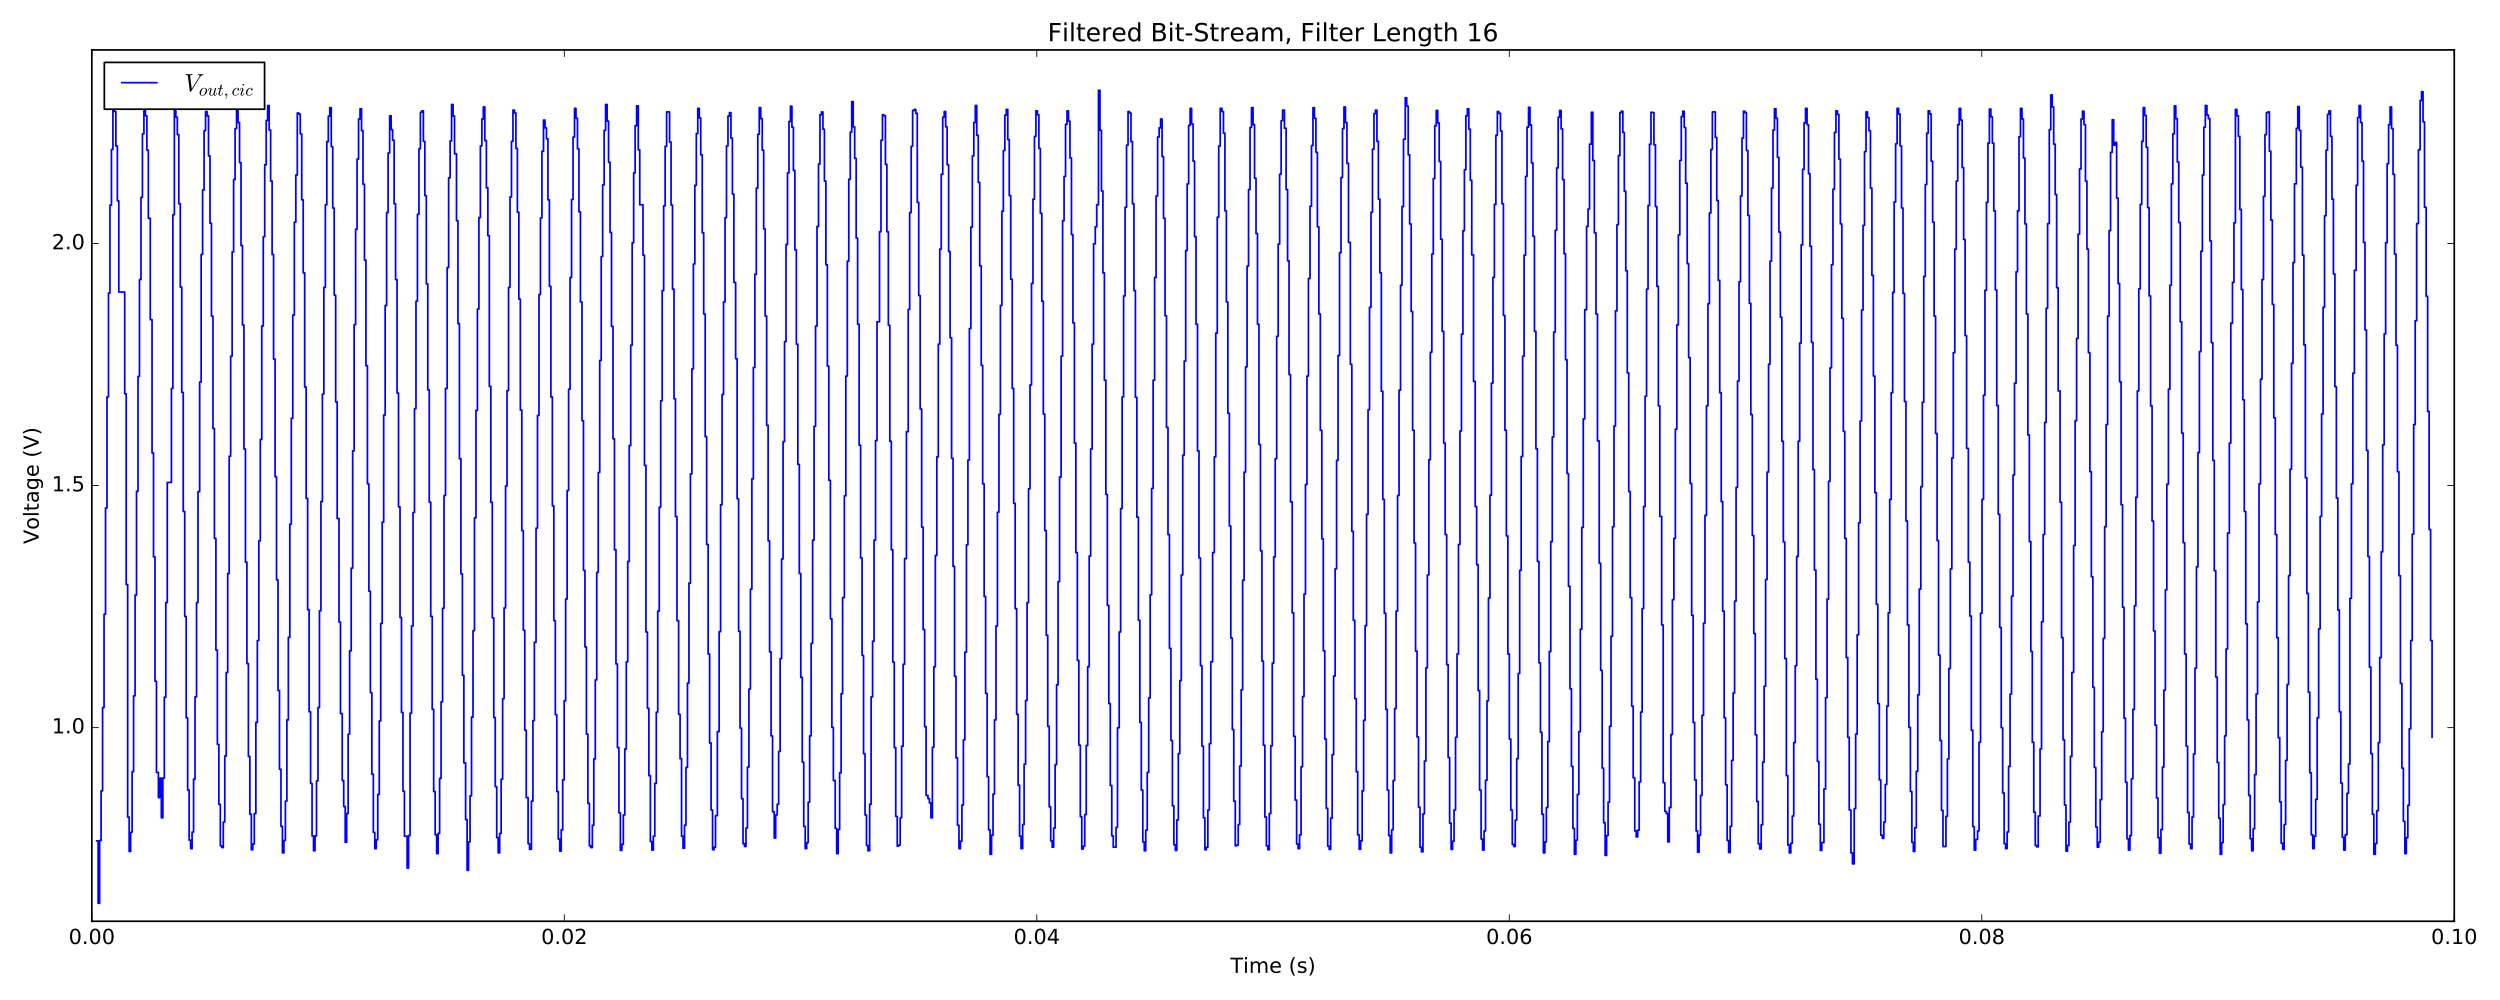 <?xml version="1.0" encoding="utf-8" standalone="no"?>
<!DOCTYPE svg PUBLIC "-//W3C//DTD SVG 1.1//EN"
  "http://www.w3.org/Graphics/SVG/1.1/DTD/svg11.dtd">
<!-- Created with matplotlib (http://matplotlib.org/) -->
<svg height="576pt" version="1.1" viewBox="0 0 1440 576" width="1440pt" xmlns="http://www.w3.org/2000/svg" xmlns:xlink="http://www.w3.org/1999/xlink">
 <defs>
  <style type="text/css">
*{stroke-linecap:butt;stroke-linejoin:round;stroke-miterlimit:100000;}
  </style>
 </defs>
 <g id="figure_1">
  <g id="patch_1">
   <path d="M 0 576 
L 1440 576 
L 1440 0 
L 0 0 
z
" style="fill:#ffffff;"/>
  </g>
  <g id="axes_1">
   <g id="patch_2">
    <path d="M 52.898 530.64 
L 1413.652 530.64 
L 1413.652 28.76 
L 52.898 28.76 
z
" style="fill:#ffffff;"/>
   </g>
   <g id="patch_3">
    <path d="M 52.898 28.76 
L 1413.652 28.76 
" style="fill:none;stroke:#000000;stroke-linecap:square;stroke-linejoin:miter;"/>
   </g>
   <g id="patch_4">
    <path d="M 52.898 530.64 
L 52.898 28.76 
" style="fill:none;stroke:#000000;stroke-linecap:square;stroke-linejoin:miter;"/>
   </g>
   <g id="patch_5">
    <path d="M 52.898 530.64 
L 1413.652 530.64 
" style="fill:none;stroke:#000000;stroke-linecap:square;stroke-linejoin:miter;"/>
   </g>
   <g id="patch_6">
    <path d="M 1413.652 530.64 
L 1413.652 28.76 
" style="fill:none;stroke:#000000;stroke-linecap:square;stroke-linejoin:miter;"/>
   </g>
   <g id="matplotlib.axis_1">
    <g id="xtick_1">
     <g id="line2d_1">
      <defs>
       <path d="M 0 0 
L 0 -4 
" id="m7f7d9035fd" style="stroke:#000000;stroke-width:0.5;"/>
      </defs>
      <g>
       <use style="stroke:#000000;stroke-width:0.5;" x="52.898" xlink:href="#m7f7d9035fd" y="530.64"/>
      </g>
     </g>
     <g id="line2d_2">
      <defs>
       <path d="M 0 0 
L 0 4 
" id="me0b5dccb00" style="stroke:#000000;stroke-width:0.5;"/>
      </defs>
      <g>
       <use style="stroke:#000000;stroke-width:0.5;" x="52.898" xlink:href="#me0b5dccb00" y="28.76"/>
      </g>
     </g>
     <g id="text_1">
      <!-- 0.00 -->
      <defs>
       <path d="M 31.781 66.406 
Q 24.172 66.406 20.328 58.906 
Q 16.5 51.422 16.5 36.375 
Q 16.5 21.391 20.328 13.891 
Q 24.172 6.391 31.781 6.391 
Q 39.453 6.391 43.281 13.891 
Q 47.125 21.391 47.125 36.375 
Q 47.125 51.422 43.281 58.906 
Q 39.453 66.406 31.781 66.406 
M 31.781 74.219 
Q 44.047 74.219 50.516 64.516 
Q 56.984 54.828 56.984 36.375 
Q 56.984 17.969 50.516 8.266 
Q 44.047 -1.422 31.781 -1.422 
Q 19.531 -1.422 13.062 8.266 
Q 6.594 17.969 6.594 36.375 
Q 6.594 54.828 13.062 64.516 
Q 19.531 74.219 31.781 74.219 
" id="BitstreamVeraSans-Roman-30"/>
       <path d="M 10.688 12.406 
L 21 12.406 
L 21 0 
L 10.688 0 
z
" id="BitstreamVeraSans-Roman-2e"/>
      </defs>
      <g transform="translate(39.538 543.758)scale(0.12 -0.12)">
       <use xlink:href="#BitstreamVeraSans-Roman-30"/>
       <use x="63.623" xlink:href="#BitstreamVeraSans-Roman-2e"/>
       <use x="95.41" xlink:href="#BitstreamVeraSans-Roman-30"/>
       <use x="159.033" xlink:href="#BitstreamVeraSans-Roman-30"/>
      </g>
     </g>
    </g>
    <g id="xtick_2">
     <g id="line2d_3">
      <g>
       <use style="stroke:#000000;stroke-width:0.5;" x="325.048" xlink:href="#m7f7d9035fd" y="530.64"/>
      </g>
     </g>
     <g id="line2d_4">
      <g>
       <use style="stroke:#000000;stroke-width:0.5;" x="325.048" xlink:href="#me0b5dccb00" y="28.76"/>
      </g>
     </g>
     <g id="text_2">
      <!-- 0.02 -->
      <defs>
       <path d="M 19.188 8.297 
L 53.609 8.297 
L 53.609 0 
L 7.328 0 
L 7.328 8.297 
Q 12.938 14.109 22.625 23.891 
Q 32.328 33.688 34.812 36.531 
Q 39.547 41.844 41.422 45.531 
Q 43.312 49.219 43.312 52.781 
Q 43.312 58.594 39.234 62.25 
Q 35.156 65.922 28.609 65.922 
Q 23.969 65.922 18.812 64.312 
Q 13.672 62.703 7.812 59.422 
L 7.812 69.391 
Q 13.766 71.781 18.938 73 
Q 24.125 74.219 28.422 74.219 
Q 39.75 74.219 46.484 68.547 
Q 53.219 62.891 53.219 53.422 
Q 53.219 48.922 51.531 44.891 
Q 49.859 40.875 45.406 35.406 
Q 44.188 33.984 37.641 27.219 
Q 31.109 20.453 19.188 8.297 
" id="BitstreamVeraSans-Roman-32"/>
      </defs>
      <g transform="translate(311.689 543.758)scale(0.12 -0.12)">
       <use xlink:href="#BitstreamVeraSans-Roman-30"/>
       <use x="63.623" xlink:href="#BitstreamVeraSans-Roman-2e"/>
       <use x="95.41" xlink:href="#BitstreamVeraSans-Roman-30"/>
       <use x="159.033" xlink:href="#BitstreamVeraSans-Roman-32"/>
      </g>
     </g>
    </g>
    <g id="xtick_3">
     <g id="line2d_5">
      <g>
       <use style="stroke:#000000;stroke-width:0.5;" x="597.199" xlink:href="#m7f7d9035fd" y="530.64"/>
      </g>
     </g>
     <g id="line2d_6">
      <g>
       <use style="stroke:#000000;stroke-width:0.5;" x="597.199" xlink:href="#me0b5dccb00" y="28.76"/>
      </g>
     </g>
     <g id="text_3">
      <!-- 0.04 -->
      <defs>
       <path d="M 37.797 64.312 
L 12.891 25.391 
L 37.797 25.391 
z
M 35.203 72.906 
L 47.609 72.906 
L 47.609 25.391 
L 58.016 25.391 
L 58.016 17.188 
L 47.609 17.188 
L 47.609 0 
L 37.797 0 
L 37.797 17.188 
L 4.891 17.188 
L 4.891 26.703 
z
" id="BitstreamVeraSans-Roman-34"/>
      </defs>
      <g transform="translate(583.84 543.758)scale(0.12 -0.12)">
       <use xlink:href="#BitstreamVeraSans-Roman-30"/>
       <use x="63.623" xlink:href="#BitstreamVeraSans-Roman-2e"/>
       <use x="95.41" xlink:href="#BitstreamVeraSans-Roman-30"/>
       <use x="159.033" xlink:href="#BitstreamVeraSans-Roman-34"/>
      </g>
     </g>
    </g>
    <g id="xtick_4">
     <g id="line2d_7">
      <g>
       <use style="stroke:#000000;stroke-width:0.5;" x="869.351" xlink:href="#m7f7d9035fd" y="530.64"/>
      </g>
     </g>
     <g id="line2d_8">
      <g>
       <use style="stroke:#000000;stroke-width:0.5;" x="869.351" xlink:href="#me0b5dccb00" y="28.76"/>
      </g>
     </g>
     <g id="text_4">
      <!-- 0.06 -->
      <defs>
       <path d="M 33.016 40.375 
Q 26.375 40.375 22.484 35.828 
Q 18.609 31.297 18.609 23.391 
Q 18.609 15.531 22.484 10.953 
Q 26.375 6.391 33.016 6.391 
Q 39.656 6.391 43.531 10.953 
Q 47.406 15.531 47.406 23.391 
Q 47.406 31.297 43.531 35.828 
Q 39.656 40.375 33.016 40.375 
M 52.594 71.297 
L 52.594 62.312 
Q 48.875 64.062 45.094 64.984 
Q 41.312 65.922 37.594 65.922 
Q 27.828 65.922 22.672 59.328 
Q 17.531 52.734 16.797 39.406 
Q 19.672 43.656 24.016 45.922 
Q 28.375 48.188 33.594 48.188 
Q 44.578 48.188 50.953 41.516 
Q 57.328 34.859 57.328 23.391 
Q 57.328 12.156 50.688 5.359 
Q 44.047 -1.422 33.016 -1.422 
Q 20.359 -1.422 13.672 8.266 
Q 6.984 17.969 6.984 36.375 
Q 6.984 53.656 15.188 63.938 
Q 23.391 74.219 37.203 74.219 
Q 40.922 74.219 44.703 73.484 
Q 48.484 72.75 52.594 71.297 
" id="BitstreamVeraSans-Roman-36"/>
      </defs>
      <g transform="translate(855.991 543.758)scale(0.12 -0.12)">
       <use xlink:href="#BitstreamVeraSans-Roman-30"/>
       <use x="63.623" xlink:href="#BitstreamVeraSans-Roman-2e"/>
       <use x="95.41" xlink:href="#BitstreamVeraSans-Roman-30"/>
       <use x="159.033" xlink:href="#BitstreamVeraSans-Roman-36"/>
      </g>
     </g>
    </g>
    <g id="xtick_5">
     <g id="line2d_9">
      <g>
       <use style="stroke:#000000;stroke-width:0.5;" x="1141.502" xlink:href="#m7f7d9035fd" y="530.64"/>
      </g>
     </g>
     <g id="line2d_10">
      <g>
       <use style="stroke:#000000;stroke-width:0.5;" x="1141.502" xlink:href="#me0b5dccb00" y="28.76"/>
      </g>
     </g>
     <g id="text_5">
      <!-- 0.08 -->
      <defs>
       <path d="M 31.781 34.625 
Q 24.75 34.625 20.719 30.859 
Q 16.703 27.094 16.703 20.516 
Q 16.703 13.922 20.719 10.156 
Q 24.75 6.391 31.781 6.391 
Q 38.812 6.391 42.859 10.172 
Q 46.922 13.969 46.922 20.516 
Q 46.922 27.094 42.891 30.859 
Q 38.875 34.625 31.781 34.625 
M 21.922 38.812 
Q 15.578 40.375 12.031 44.719 
Q 8.5 49.078 8.5 55.328 
Q 8.5 64.062 14.719 69.141 
Q 20.953 74.219 31.781 74.219 
Q 42.672 74.219 48.875 69.141 
Q 55.078 64.062 55.078 55.328 
Q 55.078 49.078 51.531 44.719 
Q 48 40.375 41.703 38.812 
Q 48.828 37.156 52.797 32.312 
Q 56.781 27.484 56.781 20.516 
Q 56.781 9.906 50.312 4.234 
Q 43.844 -1.422 31.781 -1.422 
Q 19.734 -1.422 13.25 4.234 
Q 6.781 9.906 6.781 20.516 
Q 6.781 27.484 10.781 32.312 
Q 14.797 37.156 21.922 38.812 
M 18.312 54.391 
Q 18.312 48.734 21.844 45.562 
Q 25.391 42.391 31.781 42.391 
Q 38.141 42.391 41.719 45.562 
Q 45.312 48.734 45.312 54.391 
Q 45.312 60.062 41.719 63.234 
Q 38.141 66.406 31.781 66.406 
Q 25.391 66.406 21.844 63.234 
Q 18.312 60.062 18.312 54.391 
" id="BitstreamVeraSans-Roman-38"/>
      </defs>
      <g transform="translate(1128.142 543.758)scale(0.12 -0.12)">
       <use xlink:href="#BitstreamVeraSans-Roman-30"/>
       <use x="63.623" xlink:href="#BitstreamVeraSans-Roman-2e"/>
       <use x="95.41" xlink:href="#BitstreamVeraSans-Roman-30"/>
       <use x="159.033" xlink:href="#BitstreamVeraSans-Roman-38"/>
      </g>
     </g>
    </g>
    <g id="xtick_6">
     <g id="line2d_11">
      <g>
       <use style="stroke:#000000;stroke-width:0.5;" x="1413.652" xlink:href="#m7f7d9035fd" y="530.64"/>
      </g>
     </g>
     <g id="line2d_12">
      <g>
       <use style="stroke:#000000;stroke-width:0.5;" x="1413.652" xlink:href="#me0b5dccb00" y="28.76"/>
      </g>
     </g>
     <g id="text_6">
      <!-- 0.10 -->
      <defs>
       <path d="M 12.406 8.297 
L 28.516 8.297 
L 28.516 63.922 
L 10.984 60.406 
L 10.984 69.391 
L 28.422 72.906 
L 38.281 72.906 
L 38.281 8.297 
L 54.391 8.297 
L 54.391 0 
L 12.406 0 
z
" id="BitstreamVeraSans-Roman-31"/>
      </defs>
      <g transform="translate(1400.293 543.758)scale(0.12 -0.12)">
       <use xlink:href="#BitstreamVeraSans-Roman-30"/>
       <use x="63.623" xlink:href="#BitstreamVeraSans-Roman-2e"/>
       <use x="95.41" xlink:href="#BitstreamVeraSans-Roman-31"/>
       <use x="159.033" xlink:href="#BitstreamVeraSans-Roman-30"/>
      </g>
     </g>
    </g>
    <g id="text_7">
     <!-- Time (s) -->
     <defs>
      <path d="M 8.016 75.875 
L 15.828 75.875 
Q 23.141 64.359 26.781 53.312 
Q 30.422 42.281 30.422 31.391 
Q 30.422 20.453 26.781 9.375 
Q 23.141 -1.703 15.828 -13.188 
L 8.016 -13.188 
Q 14.5 -2 17.703 9.062 
Q 20.906 20.125 20.906 31.391 
Q 20.906 42.672 17.703 53.656 
Q 14.5 64.656 8.016 75.875 
" id="BitstreamVeraSans-Roman-29"/>
      <path d="M 52 44.188 
Q 55.375 50.25 60.062 53.125 
Q 64.75 56 71.094 56 
Q 79.641 56 84.281 50.016 
Q 88.922 44.047 88.922 33.016 
L 88.922 0 
L 79.891 0 
L 79.891 32.719 
Q 79.891 40.578 77.094 44.375 
Q 74.312 48.188 68.609 48.188 
Q 61.625 48.188 57.562 43.547 
Q 53.516 38.922 53.516 30.906 
L 53.516 0 
L 44.484 0 
L 44.484 32.719 
Q 44.484 40.625 41.703 44.406 
Q 38.922 48.188 33.109 48.188 
Q 26.219 48.188 22.156 43.531 
Q 18.109 38.875 18.109 30.906 
L 18.109 0 
L 9.078 0 
L 9.078 54.688 
L 18.109 54.688 
L 18.109 46.188 
Q 21.188 51.219 25.484 53.609 
Q 29.781 56 35.688 56 
Q 41.656 56 45.828 52.969 
Q 50 49.953 52 44.188 
" id="BitstreamVeraSans-Roman-6d"/>
      <path d="M -0.297 72.906 
L 61.375 72.906 
L 61.375 64.594 
L 35.5 64.594 
L 35.5 0 
L 25.594 0 
L 25.594 64.594 
L -0.297 64.594 
z
" id="BitstreamVeraSans-Roman-54"/>
      <path d="M 56.203 29.594 
L 56.203 25.203 
L 14.891 25.203 
Q 15.484 15.922 20.484 11.062 
Q 25.484 6.203 34.422 6.203 
Q 39.594 6.203 44.453 7.469 
Q 49.312 8.734 54.109 11.281 
L 54.109 2.781 
Q 49.266 0.734 44.188 -0.344 
Q 39.109 -1.422 33.891 -1.422 
Q 20.797 -1.422 13.156 6.188 
Q 5.516 13.812 5.516 26.812 
Q 5.516 40.234 12.766 48.109 
Q 20.016 56 32.328 56 
Q 43.359 56 49.781 48.891 
Q 56.203 41.797 56.203 29.594 
M 47.219 32.234 
Q 47.125 39.594 43.094 43.984 
Q 39.062 48.391 32.422 48.391 
Q 24.906 48.391 20.391 44.141 
Q 15.875 39.891 15.188 32.172 
z
" id="BitstreamVeraSans-Roman-65"/>
      <path d="M 31 75.875 
Q 24.469 64.656 21.281 53.656 
Q 18.109 42.672 18.109 31.391 
Q 18.109 20.125 21.312 9.062 
Q 24.516 -2 31 -13.188 
L 23.188 -13.188 
Q 15.875 -1.703 12.234 9.375 
Q 8.594 20.453 8.594 31.391 
Q 8.594 42.281 12.203 53.312 
Q 15.828 64.359 23.188 75.875 
z
" id="BitstreamVeraSans-Roman-28"/>
      <path d="M 9.422 54.688 
L 18.406 54.688 
L 18.406 0 
L 9.422 0 
z
M 9.422 75.984 
L 18.406 75.984 
L 18.406 64.594 
L 9.422 64.594 
z
" id="BitstreamVeraSans-Roman-69"/>
      <path id="BitstreamVeraSans-Roman-20"/>
      <path d="M 44.281 53.078 
L 44.281 44.578 
Q 40.484 46.531 36.375 47.5 
Q 32.281 48.484 27.875 48.484 
Q 21.188 48.484 17.844 46.438 
Q 14.5 44.391 14.5 40.281 
Q 14.5 37.156 16.891 35.375 
Q 19.281 33.594 26.516 31.984 
L 29.594 31.297 
Q 39.156 29.25 43.188 25.516 
Q 47.219 21.781 47.219 15.094 
Q 47.219 7.469 41.188 3.016 
Q 35.156 -1.422 24.609 -1.422 
Q 20.219 -1.422 15.453 -0.562 
Q 10.688 0.297 5.422 2 
L 5.422 11.281 
Q 10.406 8.688 15.234 7.391 
Q 20.062 6.109 24.812 6.109 
Q 31.156 6.109 34.562 8.281 
Q 37.984 10.453 37.984 14.406 
Q 37.984 18.062 35.516 20.016 
Q 33.062 21.969 24.703 23.781 
L 21.578 24.516 
Q 13.234 26.266 9.516 29.906 
Q 5.812 33.547 5.812 39.891 
Q 5.812 47.609 11.281 51.797 
Q 16.75 56 26.812 56 
Q 31.781 56 36.172 55.266 
Q 40.578 54.547 44.281 53.078 
" id="BitstreamVeraSans-Roman-73"/>
     </defs>
     <g transform="translate(708.696 560.372)scale(0.12 -0.12)">
      <use xlink:href="#BitstreamVeraSans-Roman-54"/>
      <use x="61.037" xlink:href="#BitstreamVeraSans-Roman-69"/>
      <use x="88.82" xlink:href="#BitstreamVeraSans-Roman-6d"/>
      <use x="186.232" xlink:href="#BitstreamVeraSans-Roman-65"/>
      <use x="247.756" xlink:href="#BitstreamVeraSans-Roman-20"/>
      <use x="279.543" xlink:href="#BitstreamVeraSans-Roman-28"/>
      <use x="318.557" xlink:href="#BitstreamVeraSans-Roman-73"/>
      <use x="370.656" xlink:href="#BitstreamVeraSans-Roman-29"/>
     </g>
    </g>
   </g>
   <g id="matplotlib.axis_2">
    <g id="ytick_1">
     <g id="line2d_13">
      <defs>
       <path d="M 0 0 
L 4 0 
" id="mb3577fbb45" style="stroke:#000000;stroke-width:0.5;"/>
      </defs>
      <g>
       <use style="stroke:#000000;stroke-width:0.5;" x="52.898" xlink:href="#mb3577fbb45" y="419.111"/>
      </g>
     </g>
     <g id="line2d_14">
      <defs>
       <path d="M 0 0 
L -4 0 
" id="mbee7c5cbe4" style="stroke:#000000;stroke-width:0.5;"/>
      </defs>
      <g>
       <use style="stroke:#000000;stroke-width:0.5;" x="1413.652" xlink:href="#mbee7c5cbe4" y="419.111"/>
      </g>
     </g>
     <g id="text_8">
      <!-- 1.0 -->
      <g transform="translate(29.814 422.422)scale(0.12 -0.12)">
       <use xlink:href="#BitstreamVeraSans-Roman-31"/>
       <use x="63.623" xlink:href="#BitstreamVeraSans-Roman-2e"/>
       <use x="95.41" xlink:href="#BitstreamVeraSans-Roman-30"/>
      </g>
     </g>
    </g>
    <g id="ytick_2">
     <g id="line2d_15">
      <g>
       <use style="stroke:#000000;stroke-width:0.5;" x="52.898" xlink:href="#mb3577fbb45" y="279.7"/>
      </g>
     </g>
     <g id="line2d_16">
      <g>
       <use style="stroke:#000000;stroke-width:0.5;" x="1413.652" xlink:href="#mbee7c5cbe4" y="279.7"/>
      </g>
     </g>
     <g id="text_9">
      <!-- 1.5 -->
      <defs>
       <path d="M 10.797 72.906 
L 49.516 72.906 
L 49.516 64.594 
L 19.828 64.594 
L 19.828 46.734 
Q 21.969 47.469 24.109 47.828 
Q 26.266 48.188 28.422 48.188 
Q 40.625 48.188 47.75 41.5 
Q 54.891 34.812 54.891 23.391 
Q 54.891 11.625 47.562 5.094 
Q 40.234 -1.422 26.906 -1.422 
Q 22.312 -1.422 17.547 -0.641 
Q 12.797 0.141 7.719 1.703 
L 7.719 11.625 
Q 12.109 9.234 16.797 8.062 
Q 21.484 6.891 26.703 6.891 
Q 35.156 6.891 40.078 11.328 
Q 45.016 15.766 45.016 23.391 
Q 45.016 31 40.078 35.438 
Q 35.156 39.891 26.703 39.891 
Q 22.75 39.891 18.812 39.016 
Q 14.891 38.141 10.797 36.281 
z
" id="BitstreamVeraSans-Roman-35"/>
      </defs>
      <g transform="translate(29.814 283.011)scale(0.12 -0.12)">
       <use xlink:href="#BitstreamVeraSans-Roman-31"/>
       <use x="63.623" xlink:href="#BitstreamVeraSans-Roman-2e"/>
       <use x="95.41" xlink:href="#BitstreamVeraSans-Roman-35"/>
      </g>
     </g>
    </g>
    <g id="ytick_3">
     <g id="line2d_17">
      <g>
       <use style="stroke:#000000;stroke-width:0.5;" x="52.898" xlink:href="#mb3577fbb45" y="140.289"/>
      </g>
     </g>
     <g id="line2d_18">
      <g>
       <use style="stroke:#000000;stroke-width:0.5;" x="1413.652" xlink:href="#mbee7c5cbe4" y="140.289"/>
      </g>
     </g>
     <g id="text_10">
      <!-- 2.0 -->
      <g transform="translate(29.814 143.6)scale(0.12 -0.12)">
       <use xlink:href="#BitstreamVeraSans-Roman-32"/>
       <use x="63.623" xlink:href="#BitstreamVeraSans-Roman-2e"/>
       <use x="95.41" xlink:href="#BitstreamVeraSans-Roman-30"/>
      </g>
     </g>
    </g>
    <g id="text_11">
     <!-- Voltage (V) -->
     <defs>
      <path d="M 28.609 0 
L 0.781 72.906 
L 11.078 72.906 
L 34.188 11.531 
L 57.328 72.906 
L 67.578 72.906 
L 39.797 0 
z
" id="BitstreamVeraSans-Roman-56"/>
      <path d="M 9.422 75.984 
L 18.406 75.984 
L 18.406 0 
L 9.422 0 
z
" id="BitstreamVeraSans-Roman-6c"/>
      <path d="M 18.312 70.219 
L 18.312 54.688 
L 36.812 54.688 
L 36.812 47.703 
L 18.312 47.703 
L 18.312 18.016 
Q 18.312 11.328 20.141 9.422 
Q 21.969 7.516 27.594 7.516 
L 36.812 7.516 
L 36.812 0 
L 27.594 0 
Q 17.188 0 13.234 3.875 
Q 9.281 7.766 9.281 18.016 
L 9.281 47.703 
L 2.688 47.703 
L 2.688 54.688 
L 9.281 54.688 
L 9.281 70.219 
z
" id="BitstreamVeraSans-Roman-74"/>
      <path d="M 34.281 27.484 
Q 23.391 27.484 19.188 25 
Q 14.984 22.516 14.984 16.5 
Q 14.984 11.719 18.141 8.906 
Q 21.297 6.109 26.703 6.109 
Q 34.188 6.109 38.703 11.406 
Q 43.219 16.703 43.219 25.484 
L 43.219 27.484 
z
M 52.203 31.203 
L 52.203 0 
L 43.219 0 
L 43.219 8.297 
Q 40.141 3.328 35.547 0.953 
Q 30.953 -1.422 24.312 -1.422 
Q 15.922 -1.422 10.953 3.297 
Q 6 8.016 6 15.922 
Q 6 25.141 12.172 29.828 
Q 18.359 34.516 30.609 34.516 
L 43.219 34.516 
L 43.219 35.406 
Q 43.219 41.609 39.141 45 
Q 35.062 48.391 27.688 48.391 
Q 23 48.391 18.547 47.266 
Q 14.109 46.141 10.016 43.891 
L 10.016 52.203 
Q 14.938 54.109 19.578 55.047 
Q 24.219 56 28.609 56 
Q 40.484 56 46.344 49.844 
Q 52.203 43.703 52.203 31.203 
" id="BitstreamVeraSans-Roman-61"/>
      <path d="M 45.406 27.984 
Q 45.406 37.75 41.375 43.109 
Q 37.359 48.484 30.078 48.484 
Q 22.859 48.484 18.828 43.109 
Q 14.797 37.75 14.797 27.984 
Q 14.797 18.266 18.828 12.891 
Q 22.859 7.516 30.078 7.516 
Q 37.359 7.516 41.375 12.891 
Q 45.406 18.266 45.406 27.984 
M 54.391 6.781 
Q 54.391 -7.172 48.188 -13.984 
Q 42 -20.797 29.203 -20.797 
Q 24.469 -20.797 20.266 -20.094 
Q 16.062 -19.391 12.109 -17.922 
L 12.109 -9.188 
Q 16.062 -11.328 19.922 -12.344 
Q 23.781 -13.375 27.781 -13.375 
Q 36.625 -13.375 41.016 -8.766 
Q 45.406 -4.156 45.406 5.172 
L 45.406 9.625 
Q 42.625 4.781 38.281 2.391 
Q 33.938 0 27.875 0 
Q 17.828 0 11.672 7.656 
Q 5.516 15.328 5.516 27.984 
Q 5.516 40.672 11.672 48.328 
Q 17.828 56 27.875 56 
Q 33.938 56 38.281 53.609 
Q 42.625 51.219 45.406 46.391 
L 45.406 54.688 
L 54.391 54.688 
z
" id="BitstreamVeraSans-Roman-67"/>
      <path d="M 30.609 48.391 
Q 23.391 48.391 19.188 42.75 
Q 14.984 37.109 14.984 27.297 
Q 14.984 17.484 19.156 11.844 
Q 23.344 6.203 30.609 6.203 
Q 37.797 6.203 41.984 11.859 
Q 46.188 17.531 46.188 27.297 
Q 46.188 37.016 41.984 42.703 
Q 37.797 48.391 30.609 48.391 
M 30.609 56 
Q 42.328 56 49.016 48.375 
Q 55.719 40.766 55.719 27.297 
Q 55.719 13.875 49.016 6.219 
Q 42.328 -1.422 30.609 -1.422 
Q 18.844 -1.422 12.172 6.219 
Q 5.516 13.875 5.516 27.297 
Q 5.516 40.766 12.172 48.375 
Q 18.844 56 30.609 56 
" id="BitstreamVeraSans-Roman-6f"/>
     </defs>
     <g transform="translate(22.318 313.359)rotate(-90.0)scale(0.12 -0.12)">
      <use xlink:href="#BitstreamVeraSans-Roman-56"/>
      <use x="68.299" xlink:href="#BitstreamVeraSans-Roman-6f"/>
      <use x="129.48" xlink:href="#BitstreamVeraSans-Roman-6c"/>
      <use x="157.264" xlink:href="#BitstreamVeraSans-Roman-74"/>
      <use x="196.473" xlink:href="#BitstreamVeraSans-Roman-61"/>
      <use x="257.752" xlink:href="#BitstreamVeraSans-Roman-67"/>
      <use x="321.229" xlink:href="#BitstreamVeraSans-Roman-65"/>
      <use x="382.752" xlink:href="#BitstreamVeraSans-Roman-20"/>
      <use x="414.539" xlink:href="#BitstreamVeraSans-Roman-28"/>
      <use x="453.553" xlink:href="#BitstreamVeraSans-Roman-56"/>
      <use x="521.961" xlink:href="#BitstreamVeraSans-Roman-29"/>
     </g>
    </g>
   </g>
   <g id="text_12">
    <!-- Filtered Bit-Stream, Filter Length 16 -->
    <defs>
     <path d="M 54.891 33.016 
L 54.891 0 
L 45.906 0 
L 45.906 32.719 
Q 45.906 40.484 42.875 44.328 
Q 39.844 48.188 33.797 48.188 
Q 26.516 48.188 22.312 43.547 
Q 18.109 38.922 18.109 30.906 
L 18.109 0 
L 9.078 0 
L 9.078 75.984 
L 18.109 75.984 
L 18.109 46.188 
Q 21.344 51.125 25.703 53.562 
Q 30.078 56 35.797 56 
Q 45.219 56 50.047 50.172 
Q 54.891 44.344 54.891 33.016 
" id="BitstreamVeraSans-Roman-68"/>
     <path d="M 53.516 70.516 
L 53.516 60.891 
Q 47.906 63.578 42.922 64.891 
Q 37.938 66.219 33.297 66.219 
Q 25.25 66.219 20.875 63.094 
Q 16.5 59.969 16.5 54.203 
Q 16.5 49.359 19.406 46.891 
Q 22.312 44.438 30.422 42.922 
L 36.375 41.703 
Q 47.406 39.594 52.656 34.297 
Q 57.906 29 57.906 20.125 
Q 57.906 9.516 50.797 4.047 
Q 43.703 -1.422 29.984 -1.422 
Q 24.812 -1.422 18.969 -0.25 
Q 13.141 0.922 6.891 3.219 
L 6.891 13.375 
Q 12.891 10.016 18.656 8.297 
Q 24.422 6.594 29.984 6.594 
Q 38.422 6.594 43.016 9.906 
Q 47.609 13.234 47.609 19.391 
Q 47.609 24.75 44.312 27.781 
Q 41.016 30.812 33.5 32.328 
L 27.484 33.5 
Q 16.453 35.688 11.516 40.375 
Q 6.594 45.062 6.594 53.422 
Q 6.594 63.094 13.406 68.656 
Q 20.219 74.219 32.172 74.219 
Q 37.312 74.219 42.625 73.281 
Q 47.953 72.359 53.516 70.516 
" id="BitstreamVeraSans-Roman-53"/>
     <path d="M 9.812 72.906 
L 51.703 72.906 
L 51.703 64.594 
L 19.672 64.594 
L 19.672 43.109 
L 48.578 43.109 
L 48.578 34.812 
L 19.672 34.812 
L 19.672 0 
L 9.812 0 
z
" id="BitstreamVeraSans-Roman-46"/>
     <path d="M 9.812 72.906 
L 19.672 72.906 
L 19.672 8.297 
L 55.172 8.297 
L 55.172 0 
L 9.812 0 
z
" id="BitstreamVeraSans-Roman-4c"/>
     <path d="M 45.406 46.391 
L 45.406 75.984 
L 54.391 75.984 
L 54.391 0 
L 45.406 0 
L 45.406 8.203 
Q 42.578 3.328 38.25 0.953 
Q 33.938 -1.422 27.875 -1.422 
Q 17.969 -1.422 11.734 6.484 
Q 5.516 14.406 5.516 27.297 
Q 5.516 40.188 11.734 48.094 
Q 17.969 56 27.875 56 
Q 33.938 56 38.25 53.625 
Q 42.578 51.266 45.406 46.391 
M 14.797 27.297 
Q 14.797 17.391 18.875 11.75 
Q 22.953 6.109 30.078 6.109 
Q 37.203 6.109 41.297 11.75 
Q 45.406 17.391 45.406 27.297 
Q 45.406 37.203 41.297 42.844 
Q 37.203 48.484 30.078 48.484 
Q 22.953 48.484 18.875 42.844 
Q 14.797 37.203 14.797 27.297 
" id="BitstreamVeraSans-Roman-64"/>
     <path d="M 19.672 34.812 
L 19.672 8.109 
L 35.5 8.109 
Q 43.453 8.109 47.281 11.406 
Q 51.125 14.703 51.125 21.484 
Q 51.125 28.328 47.281 31.562 
Q 43.453 34.812 35.5 34.812 
z
M 19.672 64.797 
L 19.672 42.828 
L 34.281 42.828 
Q 41.5 42.828 45.031 45.531 
Q 48.578 48.25 48.578 53.812 
Q 48.578 59.328 45.031 62.062 
Q 41.5 64.797 34.281 64.797 
z
M 9.812 72.906 
L 35.016 72.906 
Q 46.297 72.906 52.391 68.219 
Q 58.5 63.531 58.5 54.891 
Q 58.5 48.188 55.375 44.234 
Q 52.25 40.281 46.188 39.312 
Q 53.469 37.75 57.5 32.781 
Q 61.531 27.828 61.531 20.406 
Q 61.531 10.641 54.891 5.312 
Q 48.25 0 35.984 0 
L 9.812 0 
z
" id="BitstreamVeraSans-Roman-42"/>
     <path d="M 41.109 46.297 
Q 39.594 47.172 37.812 47.578 
Q 36.031 48 33.891 48 
Q 26.266 48 22.188 43.047 
Q 18.109 38.094 18.109 28.812 
L 18.109 0 
L 9.078 0 
L 9.078 54.688 
L 18.109 54.688 
L 18.109 46.188 
Q 20.953 51.172 25.484 53.578 
Q 30.031 56 36.531 56 
Q 37.453 56 38.578 55.875 
Q 39.703 55.766 41.062 55.516 
z
" id="BitstreamVeraSans-Roman-72"/>
     <path d="M 11.719 12.406 
L 22.016 12.406 
L 22.016 4 
L 14.016 -11.625 
L 7.719 -11.625 
L 11.719 4 
z
" id="BitstreamVeraSans-Roman-2c"/>
     <path d="M 54.891 33.016 
L 54.891 0 
L 45.906 0 
L 45.906 32.719 
Q 45.906 40.484 42.875 44.328 
Q 39.844 48.188 33.797 48.188 
Q 26.516 48.188 22.312 43.547 
Q 18.109 38.922 18.109 30.906 
L 18.109 0 
L 9.078 0 
L 9.078 54.688 
L 18.109 54.688 
L 18.109 46.188 
Q 21.344 51.125 25.703 53.562 
Q 30.078 56 35.797 56 
Q 45.219 56 50.047 50.172 
Q 54.891 44.344 54.891 33.016 
" id="BitstreamVeraSans-Roman-6e"/>
     <path d="M 4.891 31.391 
L 31.203 31.391 
L 31.203 23.391 
L 4.891 23.391 
z
" id="BitstreamVeraSans-Roman-2d"/>
    </defs>
    <g transform="translate(603.452 23.76)scale(0.144 -0.144)">
     <use xlink:href="#BitstreamVeraSans-Roman-46"/>
     <use x="57.41" xlink:href="#BitstreamVeraSans-Roman-69"/>
     <use x="85.193" xlink:href="#BitstreamVeraSans-Roman-6c"/>
     <use x="112.977" xlink:href="#BitstreamVeraSans-Roman-74"/>
     <use x="152.186" xlink:href="#BitstreamVeraSans-Roman-65"/>
     <use x="213.709" xlink:href="#BitstreamVeraSans-Roman-72"/>
     <use x="254.791" xlink:href="#BitstreamVeraSans-Roman-65"/>
     <use x="316.314" xlink:href="#BitstreamVeraSans-Roman-64"/>
     <use x="379.791" xlink:href="#BitstreamVeraSans-Roman-20"/>
     <use x="411.578" xlink:href="#BitstreamVeraSans-Roman-42"/>
     <use x="480.182" xlink:href="#BitstreamVeraSans-Roman-69"/>
     <use x="507.965" xlink:href="#BitstreamVeraSans-Roman-74"/>
     <use x="547.174" xlink:href="#BitstreamVeraSans-Roman-2d"/>
     <use x="583.258" xlink:href="#BitstreamVeraSans-Roman-53"/>
     <use x="646.734" xlink:href="#BitstreamVeraSans-Roman-74"/>
     <use x="685.943" xlink:href="#BitstreamVeraSans-Roman-72"/>
     <use x="727.025" xlink:href="#BitstreamVeraSans-Roman-65"/>
     <use x="788.549" xlink:href="#BitstreamVeraSans-Roman-61"/>
     <use x="849.828" xlink:href="#BitstreamVeraSans-Roman-6d"/>
     <use x="947.24" xlink:href="#BitstreamVeraSans-Roman-2c"/>
     <use x="979.027" xlink:href="#BitstreamVeraSans-Roman-20"/>
     <use x="1010.814" xlink:href="#BitstreamVeraSans-Roman-46"/>
     <use x="1068.225" xlink:href="#BitstreamVeraSans-Roman-69"/>
     <use x="1096.008" xlink:href="#BitstreamVeraSans-Roman-6c"/>
     <use x="1123.791" xlink:href="#BitstreamVeraSans-Roman-74"/>
     <use x="1163.0" xlink:href="#BitstreamVeraSans-Roman-65"/>
     <use x="1224.523" xlink:href="#BitstreamVeraSans-Roman-72"/>
     <use x="1265.637" xlink:href="#BitstreamVeraSans-Roman-20"/>
     <use x="1297.424" xlink:href="#BitstreamVeraSans-Roman-4c"/>
     <use x="1353.121" xlink:href="#BitstreamVeraSans-Roman-65"/>
     <use x="1414.645" xlink:href="#BitstreamVeraSans-Roman-6e"/>
     <use x="1478.023" xlink:href="#BitstreamVeraSans-Roman-67"/>
     <use x="1541.5" xlink:href="#BitstreamVeraSans-Roman-74"/>
     <use x="1580.709" xlink:href="#BitstreamVeraSans-Roman-68"/>
     <use x="1644.088" xlink:href="#BitstreamVeraSans-Roman-20"/>
     <use x="1675.875" xlink:href="#BitstreamVeraSans-Roman-31"/>
     <use x="1739.498" xlink:href="#BitstreamVeraSans-Roman-36"/>
    </g>
   </g>
   <g id="line2d_19">
    <path clip-path="url(#p5c5850ba1b)" d="M 55.687 484.324 
L 56.531 484.324 
L 56.531 520.266 
L 57.388 520.266 
L 57.388 484.12 
L 58.232 484.12 
L 58.232 455.53 
L 59.089 455.53 
L 59.089 407.539 
L 59.933 407.539 
L 59.933 353.83 
L 60.79 353.83 
L 60.79 292.566 
L 61.634 292.566 
L 61.634 228.646 
L 62.491 228.646 
L 62.491 168.811 
L 63.334 168.811 
L 63.334 118.166 
L 64.192 118.166 
L 64.192 86.104 
L 65.035 86.104 
L 65.035 63.027 
L 65.893 63.027 
L 65.893 64.253 
L 66.736 64.253 
L 66.736 84.062 
L 67.594 84.062 
L 67.594 115.715 
L 68.437 115.715 
L 68.437 168.198 
L 71.839 168.198 
L 71.839 226.808 
L 72.696 226.808 
L 72.696 336.676 
L 73.54 336.676 
L 73.54 470.641 
L 74.397 470.641 
L 74.397 490.45 
L 75.241 490.45 
L 75.241 479.423 
L 76.098 479.423 
L 76.098 444.502 
L 76.942 444.502 
L 76.942 400.8 
L 77.799 400.8 
L 77.799 342.803 
L 78.643 342.803 
L 78.643 282.967 
L 79.5 282.967 
L 79.5 216.802 
L 80.344 216.802 
L 80.344 161.051 
L 81.201 161.051 
L 81.201 113.673 
L 82.045 113.673 
L 82.045 77.118 
L 82.902 77.118 
L 82.902 63.64 
L 83.746 63.64 
L 83.746 66.703 
L 84.603 66.703 
L 84.603 86.512 
L 85.447 86.512 
L 85.447 125.722 
L 86.563 125.722 
L 86.563 184.127 
L 87.583 184.127 
L 87.583 260.912 
L 88.427 260.912 
L 88.427 320.747 
L 89.284 320.747 
L 89.284 392.427 
L 90.128 392.427 
L 90.128 444.91 
L 91.244 444.91 
L 91.244 459.41 
L 92.101 459.41 
L 92.101 448.178 
L 92.945 448.178 
L 92.945 471.05 
L 93.802 471.05 
L 93.802 448.178 
L 94.645 448.178 
L 94.645 401.617 
L 95.503 401.617 
L 95.503 347.091 
L 96.346 347.091 
L 96.346 277.862 
L 98.741 277.862 
L 98.741 223.745 
L 99.585 223.745 
L 99.585 123.679 
L 100.442 123.679 
L 100.442 60.373 
L 101.286 60.373 
L 101.286 67.52 
L 102.143 67.52 
L 102.143 77.527 
L 102.987 77.527 
L 102.987 117.349 
L 103.844 117.349 
L 103.844 165.339 
L 104.688 165.339 
L 104.688 225.991 
L 105.545 225.991 
L 105.545 294.608 
L 106.402 294.608 
L 106.402 355.056 
L 107.246 355.056 
L 107.246 413.461 
L 108.103 413.461 
L 108.103 455.121 
L 108.947 455.121 
L 108.947 483.915 
L 109.804 483.915 
L 109.804 488.817 
L 110.648 488.817 
L 110.648 479.219 
L 111.505 479.219 
L 111.505 448.79 
L 112.349 448.79 
L 112.349 401.412 
L 113.206 401.412 
L 113.206 347.091 
L 114.05 347.091 
L 114.05 283.172 
L 115.002 283.172 
L 115.002 220.069 
L 115.86 220.069 
L 115.86 146.551 
L 116.703 146.551 
L 116.703 109.384 
L 117.561 109.384 
L 117.561 75.28 
L 118.404 75.28 
L 118.404 64.253 
L 119.262 64.253 
L 119.262 66.703 
L 120.105 66.703 
L 120.105 89.78 
L 120.962 89.78 
L 120.962 128.581 
L 121.806 128.581 
L 121.806 182.085 
L 122.663 182.085 
L 122.663 246.821 
L 123.507 246.821 
L 123.507 310.128 
L 124.364 310.128 
L 124.364 374.456 
L 125.208 374.456 
L 125.208 428.777 
L 126.065 428.777 
L 126.065 463.29 
L 126.909 463.29 
L 126.909 487.183 
L 127.766 487.183 
L 127.766 488.204 
L 128.61 488.204 
L 128.61 473.501 
L 129.467 473.501 
L 129.467 435.516 
L 130.311 435.516 
L 130.311 387.322 
L 131.168 387.322 
L 131.168 330.345 
L 132.012 330.345 
L 132.012 262.75 
L 132.869 262.75 
L 132.869 205.161 
L 133.713 205.161 
L 133.713 145.122 
L 134.57 145.122 
L 134.57 103.462 
L 135.414 103.462 
L 135.414 74.055 
L 136.271 74.055 
L 136.271 60.781 
L 137.115 60.781 
L 137.115 70.583 
L 137.972 70.583 
L 137.972 93.66 
L 138.816 93.66 
L 138.816 141.446 
L 139.673 141.446 
L 139.673 187.19 
L 140.517 187.19 
L 140.517 258.666 
L 141.374 258.666 
L 141.374 323.811 
L 142.217 323.811 
L 142.217 382.216 
L 143.075 382.216 
L 143.075 435.721 
L 143.918 435.721 
L 143.918 469.008 
L 144.776 469.008 
L 144.776 489.429 
L 145.619 489.429 
L 145.619 486.162 
L 146.477 486.162 
L 146.477 468.599 
L 147.375 468.599 
L 147.375 416.116 
L 148.232 416.116 
L 148.232 368.942 
L 149.076 368.942 
L 149.076 311.558 
L 149.933 311.558 
L 149.933 253.152 
L 150.777 253.152 
L 150.777 187.803 
L 151.634 187.803 
L 151.634 136.341 
L 152.478 136.341 
L 152.478 94.885 
L 153.335 94.885 
L 153.335 69.358 
L 154.178 69.358 
L 154.178 60.781 
L 155.036 60.781 
L 155.036 74.872 
L 155.879 74.872 
L 155.879 104.279 
L 156.737 104.279 
L 156.737 146.551 
L 157.58 146.551 
L 157.58 206.795 
L 158.438 206.795 
L 158.438 274.595 
L 159.281 274.595 
L 159.281 334.021 
L 160.139 334.021 
L 160.139 397.737 
L 160.982 397.737 
L 160.982 443.072 
L 161.84 443.072 
L 161.84 475.951 
L 162.683 475.951 
L 162.683 491.267 
L 163.54 491.267 
L 163.54 484.12 
L 164.384 484.12 
L 164.384 461.452 
L 165.241 461.452 
L 165.241 414.686 
L 166.085 414.686 
L 166.085 367.104 
L 166.942 367.104 
L 166.942 301.959 
L 167.786 301.959 
L 167.786 240.899 
L 168.643 240.899 
L 168.643 181.472 
L 169.541 181.472 
L 169.541 127.968 
L 170.399 127.968 
L 170.399 100.807 
L 171.242 100.807 
L 171.242 65.07 
L 172.1 65.07 
L 172.1 65.682 
L 172.943 65.682 
L 172.943 77.118 
L 173.801 77.118 
L 173.801 115.102 
L 174.644 115.102 
L 174.644 157.171 
L 175.502 157.171 
L 175.502 222.928 
L 176.345 222.928 
L 176.345 287.052 
L 177.202 287.052 
L 177.202 351.175 
L 178.046 351.175 
L 178.046 409.989 
L 178.903 409.989 
L 178.903 451.241 
L 179.747 451.241 
L 179.747 481.465 
L 180.604 481.465 
L 180.604 490.042 
L 181.448 490.042 
L 181.448 481.465 
L 182.305 481.465 
L 182.305 449.812 
L 183.149 449.812 
L 183.149 407.539 
L 184.006 407.539 
L 184.006 351.788 
L 184.85 351.788 
L 184.85 288.89 
L 185.707 288.89 
L 185.707 227.012 
L 186.551 227.012 
L 186.551 165.544 
L 187.408 165.544 
L 187.408 117.961 
L 188.252 117.961 
L 188.252 81.611 
L 189.109 81.611 
L 189.109 66.907 
L 189.953 66.907 
L 189.953 62.006 
L 190.81 62.006 
L 190.81 84.47 
L 191.654 84.47 
L 191.654 119.799 
L 192.511 119.799 
L 192.511 170.036 
L 193.355 170.036 
L 193.355 231.505 
L 194.212 231.505 
L 194.212 298.692 
L 195.273 298.692 
L 195.273 358.323 
L 196.117 358.323 
L 196.117 411.011 
L 197.124 411.011 
L 197.124 449.607 
L 197.981 449.607 
L 197.981 464.515 
L 198.838 464.515 
L 198.838 485.141 
L 199.682 485.141 
L 199.682 468.599 
L 200.526 468.599 
L 200.526 422.855 
L 201.383 422.855 
L 201.383 374.864 
L 202.281 374.864 
L 202.281 327.282 
L 203.138 327.282 
L 203.138 259.687 
L 203.982 259.687 
L 203.982 186.986 
L 204.839 186.986 
L 204.839 132.052 
L 205.683 132.052 
L 205.683 91.618 
L 206.54 91.618 
L 206.54 68.541 
L 207.384 68.541 
L 207.384 62.619 
L 208.241 62.619 
L 208.241 75.28 
L 209.085 75.28 
L 209.085 106.117 
L 209.942 106.117 
L 209.942 149.819 
L 210.786 149.819 
L 210.786 210.675 
L 211.643 210.675 
L 211.643 278.679 
L 212.487 278.679 
L 212.487 340.556 
L 213.344 340.556 
L 213.344 398.962 
L 214.188 398.962 
L 214.188 445.931 
L 215.045 445.931 
L 215.045 479.423 
L 215.889 479.423 
L 215.889 488.817 
L 216.746 488.817 
L 216.746 483.711 
L 217.59 483.711 
L 217.59 457.572 
L 218.447 457.572 
L 218.447 415.299 
L 219.291 415.299 
L 219.291 359.14 
L 220.148 359.14 
L 220.148 300.734 
L 220.992 300.734 
L 220.992 239.061 
L 221.849 239.061 
L 221.849 175.959 
L 222.693 175.959 
L 222.693 122.454 
L 223.55 122.454 
L 223.55 88.146 
L 224.448 88.146 
L 224.448 66.703 
L 225.305 66.703 
L 225.305 74.668 
L 226.149 74.668 
L 226.149 80.794 
L 227.006 80.794 
L 227.006 117.349 
L 227.85 117.349 
L 227.85 161.051 
L 228.707 161.051 
L 228.707 226.4 
L 229.551 226.4 
L 229.551 291.953 
L 230.408 291.953 
L 230.408 355.668 
L 231.252 355.668 
L 231.252 410.398 
L 232.109 410.398 
L 232.109 455.734 
L 232.953 455.734 
L 232.953 481.669 
L 234.504 481.669 
L 234.504 500.049 
L 235.348 500.049 
L 235.348 481.261 
L 236.205 481.261 
L 236.205 410.806 
L 237.048 410.806 
L 237.048 360.569 
L 237.906 360.569 
L 237.906 295.22 
L 238.749 295.22 
L 238.749 235.385 
L 239.607 235.385 
L 239.607 173.508 
L 240.45 173.508 
L 240.45 123.475 
L 241.308 123.475 
L 241.308 85.695 
L 242.151 85.695 
L 242.151 64.661 
L 243.009 64.661 
L 243.009 63.844 
L 243.852 63.844 
L 243.852 81.407 
L 244.71 81.407 
L 244.71 112.652 
L 245.553 112.652 
L 245.553 163.501 
L 246.41 163.501 
L 246.41 224.562 
L 247.254 224.562 
L 247.254 289.298 
L 248.111 289.298 
L 248.111 355.056 
L 248.955 355.056 
L 248.955 408.56 
L 249.812 408.56 
L 249.812 455.938 
L 250.656 455.938 
L 250.656 480.852 
L 251.513 480.852 
L 251.513 491.676 
L 252.357 491.676 
L 252.357 480.035 
L 253.214 480.035 
L 253.214 448.382 
L 254.058 448.382 
L 254.058 404.271 
L 254.915 404.271 
L 254.915 350.359 
L 255.759 350.359 
L 255.759 285.418 
L 256.616 285.418 
L 256.616 223.745 
L 257.569 223.745 
L 257.569 154.107 
L 258.412 154.107 
L 258.412 102.441 
L 259.27 102.441 
L 259.27 81.203 
L 260.113 81.203 
L 260.113 60.168 
L 260.971 60.168 
L 260.971 66.907 
L 261.814 66.907 
L 261.814 88.554 
L 262.944 88.554 
L 262.944 127.151 
L 263.787 127.151 
L 263.787 186.374 
L 264.631 186.374 
L 264.631 264.18 
L 265.488 264.18 
L 265.488 330.55 
L 266.346 330.55 
L 266.346 388.955 
L 267.189 388.955 
L 267.189 439.397 
L 268.196 439.397 
L 268.196 472.071 
L 269.053 472.071 
L 269.053 501.274 
L 269.897 501.274 
L 269.897 484.937 
L 270.754 484.937 
L 270.754 458.389 
L 271.598 458.389 
L 271.598 413.053 
L 272.455 413.053 
L 272.455 363.224 
L 273.299 363.224 
L 273.299 298.284 
L 274.156 298.284 
L 274.156 236.406 
L 275 236.406 
L 275 178.001 
L 275.857 178.001 
L 275.857 125.313 
L 276.701 125.313 
L 276.701 84.062 
L 277.558 84.062 
L 277.558 68.541 
L 278.402 68.541 
L 278.402 61.598 
L 279.259 61.598 
L 279.259 80.998 
L 280.157 80.998 
L 280.157 108.159 
L 281.014 108.159 
L 281.014 135.728 
L 281.858 135.728 
L 281.858 222.52 
L 282.715 222.52 
L 282.715 289.298 
L 283.559 289.298 
L 283.559 355.872 
L 284.416 355.872 
L 284.416 413.257 
L 285.26 413.257 
L 285.26 453.079 
L 286.117 453.079 
L 286.117 482.486 
L 286.961 482.486 
L 286.961 491.267 
L 287.818 491.267 
L 287.818 480.035 
L 288.662 480.035 
L 288.662 448.79 
L 289.519 448.79 
L 289.519 402.434 
L 290.363 402.434 
L 290.363 350.154 
L 291.22 350.154 
L 291.22 279.904 
L 292.064 279.904 
L 292.064 224.97 
L 292.921 224.97 
L 292.921 165.544 
L 293.765 165.544 
L 293.765 113.469 
L 294.622 113.469 
L 294.622 81.407 
L 295.466 81.407 
L 295.466 63.436 
L 296.323 63.436 
L 296.323 65.07 
L 297.167 65.07 
L 297.167 85.491 
L 298.024 85.491 
L 298.024 122.25 
L 298.868 122.25 
L 298.868 172.283 
L 299.725 172.283 
L 299.725 236.202 
L 300.569 236.202 
L 300.569 305.635 
L 301.426 305.635 
L 301.426 363.02 
L 302.269 363.02 
L 302.269 420.609 
L 303.127 420.609 
L 303.127 459.41 
L 304.188 459.41 
L 304.188 485.958 
L 305.032 485.958 
L 305.032 489.225 
L 306.093 489.225 
L 306.093 461.452 
L 306.95 461.452 
L 306.95 415.095 
L 307.794 415.095 
L 307.794 369.963 
L 308.76 369.963 
L 308.76 304.206 
L 309.604 304.206 
L 309.604 239.265 
L 310.461 239.265 
L 310.461 169.628 
L 311.305 169.628 
L 311.305 125.517 
L 312.162 125.517 
L 312.162 87.125 
L 313.06 87.125 
L 313.06 69.154 
L 313.918 69.154 
L 313.918 73.647 
L 314.761 73.647 
L 314.761 79.977 
L 315.618 79.977 
L 315.618 115.102 
L 316.462 115.102 
L 316.462 164.931 
L 317.319 164.931 
L 317.319 228.646 
L 318.163 228.646 
L 318.163 291.34 
L 319.02 291.34 
L 319.02 357.506 
L 319.864 357.506 
L 319.864 411.623 
L 320.721 411.623 
L 320.721 455.938 
L 321.565 455.938 
L 321.565 483.303 
L 322.422 483.303 
L 322.422 490.246 
L 323.266 490.246 
L 323.266 477.993 
L 324.123 477.993 
L 324.123 449.199 
L 324.967 449.199 
L 324.967 403.659 
L 325.824 403.659 
L 325.824 345.049 
L 326.668 345.049 
L 326.668 282.559 
L 327.525 282.559 
L 327.525 224.153 
L 328.369 224.153 
L 328.369 159.826 
L 329.226 159.826 
L 329.226 114.898 
L 330.07 114.898 
L 330.07 78.956 
L 330.927 78.956 
L 330.927 62.415 
L 331.771 62.415 
L 331.771 68.133 
L 332.628 68.133 
L 332.628 85.695 
L 333.472 85.695 
L 333.472 122.046 
L 334.329 122.046 
L 334.329 173.916 
L 335.227 173.916 
L 335.227 242.329 
L 336.084 242.329 
L 336.084 328.508 
L 336.928 328.508 
L 336.928 372.618 
L 337.785 372.618 
L 337.785 422.855 
L 338.629 422.855 
L 338.629 462.677 
L 339.486 462.677 
L 339.486 487.183 
L 340.33 487.183 
L 340.33 488.204 
L 341.187 488.204 
L 341.187 475.338 
L 342.031 475.338 
L 342.031 437.15 
L 342.888 437.15 
L 342.888 391.61 
L 343.732 391.61 
L 343.732 329.733 
L 344.589 329.733 
L 344.589 272.144 
L 345.433 272.144 
L 345.433 207.612 
L 346.29 207.612 
L 346.29 147.777 
L 347.134 147.777 
L 347.134 106.525 
L 347.991 106.525 
L 347.991 75.076 
L 348.834 75.076 
L 348.834 60.168 
L 349.692 60.168 
L 349.692 69.766 
L 350.535 69.766 
L 350.535 93.455 
L 351.393 93.455 
L 351.393 133.89 
L 352.236 133.89 
L 352.236 188.007 
L 353.094 188.007 
L 353.094 252.744 
L 353.937 252.744 
L 353.937 316.663 
L 354.795 316.663 
L 354.795 382.42 
L 355.638 382.42 
L 355.638 430.615 
L 356.496 430.615 
L 356.496 468.191 
L 357.339 468.191 
L 357.339 489.838 
L 358.196 489.838 
L 358.196 486.366 
L 359.04 486.366 
L 359.04 469.416 
L 359.897 469.416 
L 359.897 431.432 
L 360.741 431.432 
L 360.741 381.195 
L 361.598 381.195 
L 361.598 323.402 
L 362.442 323.402 
L 362.442 256.624 
L 363.299 256.624 
L 363.299 198.831 
L 364.143 198.831 
L 364.143 139.812 
L 365 139.812 
L 365 99.582 
L 365.844 99.582 
L 365.844 72.421 
L 366.701 72.421 
L 366.701 60.985 
L 367.654 60.985 
L 367.654 86.308 
L 368.497 86.308 
L 368.497 117.961 
L 370.362 117.961 
L 370.362 146.96 
L 371.219 146.96 
L 371.219 268.06 
L 372.063 268.06 
L 372.063 364.041 
L 372.92 364.041 
L 372.92 407.947 
L 373.764 407.947 
L 373.764 446.748 
L 374.621 446.748 
L 374.621 484.732 
L 375.464 484.732 
L 375.464 489.634 
L 376.322 489.634 
L 376.322 481.669 
L 377.165 481.669 
L 377.165 451.241 
L 378.023 451.241 
L 378.023 410.194 
L 378.866 410.194 
L 378.866 351.992 
L 379.724 351.992 
L 379.724 292.157 
L 380.567 292.157 
L 380.567 230.892 
L 381.425 230.892 
L 381.425 167.381 
L 382.268 167.381 
L 382.268 118.574 
L 383.126 118.574 
L 383.126 84.266 
L 383.969 84.266 
L 383.969 64.457 
L 385.67 64.457 
L 385.67 81.815 
L 386.527 81.815 
L 386.527 118.166 
L 387.371 118.166 
L 387.371 166.565 
L 388.228 166.565 
L 388.228 229.667 
L 389.072 229.667 
L 389.072 297.467 
L 389.929 297.467 
L 389.929 357.506 
L 390.882 357.506 
L 390.882 411.419 
L 391.725 411.419 
L 391.725 436.946 
L 392.583 436.946 
L 392.583 481.669 
L 393.426 481.669 
L 393.426 488.612 
L 394.284 488.612 
L 394.284 475.338 
L 395.127 475.338 
L 395.127 442.051 
L 395.985 442.051 
L 395.985 393.448 
L 396.828 393.448 
L 396.828 335.859 
L 397.686 335.859 
L 397.686 272.961 
L 398.529 272.961 
L 398.529 212.513 
L 399.387 212.513 
L 399.387 152.065 
L 400.23 152.065 
L 400.23 106.729 
L 401.087 106.729 
L 401.087 76.914 
L 401.931 76.914 
L 401.931 62.415 
L 402.788 62.415 
L 402.788 67.929 
L 403.632 67.929 
L 403.632 89.167 
L 404.489 89.167 
L 404.489 134.094 
L 405.333 134.094 
L 405.333 180.86 
L 406.19 180.86 
L 406.19 251.518 
L 407.034 251.518 
L 407.034 313.6 
L 407.891 313.6 
L 407.891 376.702 
L 408.735 376.702 
L 408.735 427.96 
L 409.592 427.96 
L 409.592 466.557 
L 410.436 466.557 
L 410.436 489.429 
L 411.293 489.429 
L 411.293 488 
L 412.137 488 
L 412.137 469.825 
L 413.198 469.825 
L 413.198 421.426 
L 414.219 421.426 
L 414.219 363.837 
L 415.062 363.837 
L 415.062 290.728 
L 415.92 290.728 
L 415.92 227.217 
L 416.763 227.217 
L 416.763 173.916 
L 417.621 173.916 
L 417.621 125.313 
L 418.464 125.313 
L 418.464 84.062 
L 419.322 84.062 
L 419.322 66.907 
L 420.165 66.907 
L 420.165 64.865 
L 421.023 64.865 
L 421.023 79.569 
L 421.866 79.569 
L 421.866 111.835 
L 422.723 111.835 
L 422.723 162.685 
L 423.73 162.685 
L 423.73 206.591 
L 424.574 206.591 
L 424.574 287.256 
L 425.431 287.256 
L 425.431 363.633 
L 426.275 363.633 
L 426.275 419.383 
L 427.132 419.383 
L 427.132 460.022 
L 427.976 460.022 
L 427.976 485.958 
L 428.833 485.958 
L 428.833 487.591 
L 429.677 487.591 
L 429.677 476.972 
L 430.534 476.972 
L 430.534 441.847 
L 431.378 441.847 
L 431.378 396.92 
L 432.235 396.92 
L 432.235 339.331 
L 433.079 339.331 
L 433.079 275.82 
L 433.936 275.82 
L 433.936 211.696 
L 434.793 211.696 
L 434.793 157.988 
L 435.637 157.988 
L 435.637 108.363 
L 436.494 108.363 
L 436.494 77.322 
L 437.338 77.322 
L 437.338 62.006 
L 438.195 62.006 
L 438.195 68.337 
L 439.039 68.337 
L 439.039 86.512 
L 439.883 86.512 
L 439.883 131.848 
L 440.74 131.848 
L 440.74 182.085 
L 441.597 182.085 
L 441.597 244.983 
L 442.441 244.983 
L 442.441 311.558 
L 443.285 311.558 
L 443.285 375.477 
L 444.142 375.477 
L 444.142 423.876 
L 444.999 423.876 
L 444.999 467.578 
L 445.952 467.578 
L 445.952 482.69 
L 446.795 482.69 
L 446.795 469.416 
L 447.653 469.416 
L 447.653 463.29 
L 448.496 463.29 
L 448.496 432.862 
L 449.353 432.862 
L 449.353 379.357 
L 450.197 379.357 
L 450.197 321.973 
L 451.054 321.973 
L 451.054 254.377 
L 451.898 254.377 
L 451.898 196.789 
L 452.755 196.789 
L 452.755 140.833 
L 453.599 140.833 
L 453.599 99.582 
L 454.456 99.582 
L 454.456 69.971 
L 455.3 69.971 
L 455.3 61.189 
L 456.157 61.189 
L 456.157 73.238 
L 457.001 73.238 
L 457.001 98.152 
L 457.858 98.152 
L 457.858 143.897 
L 458.702 143.897 
L 458.702 198.218 
L 459.559 198.218 
L 459.559 267.447 
L 460.403 267.447 
L 460.403 330.345 
L 461.26 330.345 
L 461.26 390.181 
L 462.104 390.181 
L 462.104 438.988 
L 462.961 438.988 
L 462.961 475.951 
L 463.805 475.951 
L 463.805 488.817 
L 464.662 488.817 
L 464.662 485.345 
L 465.506 485.345 
L 465.506 462.064 
L 466.363 462.064 
L 466.363 423.876 
L 467.207 423.876 
L 467.207 370.576 
L 468.064 370.576 
L 468.064 311.149 
L 468.908 311.149 
L 468.908 245.596 
L 469.765 245.596 
L 469.765 187.803 
L 470.608 187.803 
L 470.608 130.418 
L 471.466 130.418 
L 471.466 94.477 
L 472.309 94.477 
L 472.309 66.091 
L 473.167 66.091 
L 473.167 64.457 
L 474.01 64.457 
L 474.01 74.463 
L 474.868 74.463 
L 474.868 104.279 
L 475.711 104.279 
L 475.711 152.474 
L 476.569 152.474 
L 476.569 210.879 
L 477.412 210.879 
L 477.412 276.637 
L 478.324 276.637 
L 478.324 356.485 
L 479.168 356.485 
L 479.168 418.975 
L 480.025 418.975 
L 480.025 449.607 
L 481.086 449.607 
L 481.086 477.176 
L 481.93 477.176 
L 481.93 491.676 
L 482.787 491.676 
L 482.787 477.789 
L 483.631 477.789 
L 483.631 445.115 
L 484.488 445.115 
L 484.488 399.574 
L 485.332 399.574 
L 485.332 344.232 
L 486.352 344.232 
L 486.352 285.622 
L 487.196 285.622 
L 487.196 216.597 
L 488.053 216.597 
L 488.053 150.432 
L 488.897 150.432 
L 488.897 103.258 
L 489.754 103.258 
L 489.754 76.097 
L 490.598 76.097 
L 490.598 58.535 
L 491.455 58.535 
L 491.455 73.034 
L 492.299 73.034 
L 492.299 91.209 
L 493.156 91.209 
L 493.156 137.158 
L 494 137.158 
L 494 186.782 
L 494.857 186.782 
L 494.857 256.419 
L 495.701 256.419 
L 495.701 321.36 
L 496.558 321.36 
L 496.558 377.519 
L 497.402 377.519 
L 497.402 434.087 
L 498.259 434.087 
L 498.259 469.416 
L 499.103 469.416 
L 499.103 486.979 
L 499.96 486.979 
L 499.96 490.042 
L 500.912 490.042 
L 500.912 463.29 
L 501.756 463.29 
L 501.756 401.412 
L 502.613 401.412 
L 502.613 369.351 
L 503.457 369.351 
L 503.457 311.149 
L 504.314 311.149 
L 504.314 253.765 
L 505.158 253.765 
L 505.158 185.352 
L 506.6 185.352 
L 506.6 133.482 
L 507.444 133.482 
L 507.444 80.794 
L 508.301 80.794 
L 508.301 66.091 
L 509.145 66.091 
L 509.145 66.703 
L 510.002 66.703 
L 510.002 94.681 
L 510.846 94.681 
L 510.846 133.482 
L 511.703 133.482 
L 511.703 187.395 
L 512.547 187.395 
L 512.547 254.173 
L 513.404 254.173 
L 513.404 316.663 
L 514.248 316.663 
L 514.248 381.399 
L 515.105 381.399 
L 515.105 430.615 
L 515.949 430.615 
L 515.949 470.233 
L 516.806 470.233 
L 516.806 487.387 
L 517.65 487.387 
L 517.65 486.775 
L 518.507 486.775 
L 518.507 471.05 
L 519.351 471.05 
L 519.351 429.798 
L 520.208 429.798 
L 520.208 382.625 
L 521.052 382.625 
L 521.052 321.768 
L 522.113 321.768 
L 522.113 248.659 
L 523.134 248.659 
L 523.134 178.205 
L 523.977 178.205 
L 523.977 122.454 
L 524.835 122.454 
L 524.835 84.266 
L 525.678 84.266 
L 525.678 63.64 
L 526.644 63.64 
L 526.644 63.027 
L 527.488 63.027 
L 527.488 65.274 
L 528.345 65.274 
L 528.345 116.532 
L 529.189 116.532 
L 529.189 170.24 
L 530.033 170.24 
L 530.033 235.589 
L 530.89 235.589 
L 530.89 303.593 
L 531.734 303.593 
L 531.734 362.611 
L 532.591 362.611 
L 532.591 418.567 
L 533.435 418.567 
L 533.435 458.184 
L 534.51 458.184 
L 534.51 460.022 
L 535.353 460.022 
L 535.353 462.473 
L 536.21 462.473 
L 536.21 471.05 
L 537.054 471.05 
L 537.054 430.411 
L 537.911 430.411 
L 537.911 384.054 
L 538.755 384.054 
L 538.755 319.93 
L 539.612 319.93 
L 539.612 263.159 
L 540.456 263.159 
L 540.456 198.218 
L 541.313 198.218 
L 541.313 143.488 
L 542.157 143.488 
L 542.157 100.399 
L 543.014 100.399 
L 543.014 67.52 
L 543.858 67.52 
L 543.858 64.253 
L 544.715 64.253 
L 544.715 73.034 
L 545.559 73.034 
L 545.559 94.885 
L 546.416 94.885 
L 546.416 144.918 
L 547.26 144.918 
L 547.26 194.542 
L 548.117 194.542 
L 548.117 263.975 
L 548.961 263.975 
L 548.961 326.261 
L 549.818 326.261 
L 549.818 389.568 
L 550.662 389.568 
L 550.662 436.538 
L 551.519 436.538 
L 551.519 475.338 
L 552.363 475.338 
L 552.363 488.817 
L 553.22 488.817 
L 553.22 484.528 
L 554.064 484.528 
L 554.064 463.698 
L 554.921 463.698 
L 554.921 426.123 
L 555.765 426.123 
L 555.765 375.681 
L 556.676 375.681 
L 556.676 313.804 
L 557.52 313.804 
L 557.52 264.996 
L 558.377 264.996 
L 558.377 189.233 
L 559.221 189.233 
L 559.221 130.827 
L 560.078 130.827 
L 560.078 89.78 
L 560.922 89.78 
L 560.922 70.583 
L 561.779 70.583 
L 561.779 60.781 
L 562.623 60.781 
L 562.623 77.935 
L 563.48 77.935 
L 563.48 105.096 
L 564.324 105.096 
L 564.324 153.086 
L 565.181 153.086 
L 565.181 210.471 
L 566.025 210.471 
L 566.025 278.679 
L 566.882 278.679 
L 566.882 343.619 
L 567.726 343.619 
L 567.726 399.37 
L 568.583 399.37 
L 568.583 447.361 
L 569.426 447.361 
L 569.426 477.993 
L 570.284 477.993 
L 570.284 492.084 
L 571.127 492.084 
L 571.127 481.056 
L 571.985 481.056 
L 571.985 457.367 
L 572.828 457.367 
L 572.828 414.686 
L 573.686 414.686 
L 573.686 360.569 
L 574.529 360.569 
L 574.529 295.016 
L 575.387 295.016 
L 575.387 238.653 
L 576.23 238.653 
L 576.23 175.959 
L 577.088 175.959 
L 577.088 121.637 
L 577.931 121.637 
L 577.931 86.716 
L 578.788 86.716 
L 578.788 66.295 
L 579.632 66.295 
L 579.632 63.027 
L 580.489 63.027 
L 580.489 80.386 
L 581.333 80.386 
L 581.333 112.652 
L 582.19 112.652 
L 582.19 160.847 
L 583.034 160.847 
L 583.034 223.745 
L 583.891 223.745 
L 583.891 289.911 
L 584.735 289.911 
L 584.735 350.563 
L 585.592 350.563 
L 585.592 411.419 
L 586.436 411.419 
L 586.436 452.262 
L 587.293 452.262 
L 587.293 481.669 
L 588.137 481.669 
L 588.137 488.817 
L 589.049 488.817 
L 589.049 474.93 
L 589.892 474.93 
L 589.892 440.213 
L 590.75 440.213 
L 590.75 403.455 
L 591.593 403.455 
L 591.593 347.091 
L 592.437 347.091 
L 592.437 281.538 
L 593.294 281.538 
L 593.294 221.703 
L 594.151 221.703 
L 594.151 163.297 
L 594.995 163.297 
L 594.995 114.694 
L 595.852 114.694 
L 595.852 78.548 
L 596.696 78.548 
L 596.696 63.844 
L 597.54 63.844 
L 597.54 66.091 
L 598.397 66.091 
L 598.397 85.491 
L 599.241 85.491 
L 599.241 122.862 
L 600.098 122.862 
L 600.098 173.508 
L 600.955 173.508 
L 600.955 238.448 
L 601.799 238.448 
L 601.799 305.635 
L 602.643 305.635 
L 602.643 365.879 
L 603.5 365.879 
L 603.5 418.362 
L 604.343 418.362 
L 604.343 464.719 
L 605.201 464.719 
L 605.201 484.324 
L 606.044 484.324 
L 606.044 488 
L 606.902 488 
L 606.902 476.972 
L 607.759 476.972 
L 607.759 440.418 
L 608.603 440.418 
L 608.603 394.469 
L 609.446 394.469 
L 609.446 335.042 
L 610.304 335.042 
L 610.304 274.799 
L 611.202 274.799 
L 611.202 205.161 
L 612.059 205.161 
L 612.059 127.151 
L 612.903 127.151 
L 612.903 101.624 
L 613.76 101.624 
L 613.76 71.604 
L 614.604 71.604 
L 614.604 63.844 
L 615.461 63.844 
L 615.461 69.766 
L 616.304 69.766 
L 616.304 91.005 
L 617.162 91.005 
L 617.162 135.115 
L 618.005 135.115 
L 618.005 185.965 
L 618.863 185.965 
L 618.863 255.194 
L 619.706 255.194 
L 619.706 318.297 
L 620.564 318.297 
L 620.564 380.378 
L 621.407 380.378 
L 621.407 429.186 
L 622.265 429.186 
L 622.265 470.437 
L 623.108 470.437 
L 623.108 489.021 
L 623.966 489.021 
L 623.966 487.387 
L 624.809 487.387 
L 624.809 469.212 
L 625.666 469.212 
L 625.666 429.39 
L 626.51 429.39 
L 626.51 384.054 
L 627.367 384.054 
L 627.367 320.339 
L 628.211 320.339 
L 628.211 258.666 
L 629.068 258.666 
L 629.068 198.218 
L 629.912 198.218 
L 629.912 140.425 
L 630.878 140.425 
L 630.878 130.623 
L 631.722 130.623 
L 631.722 117.961 
L 632.729 117.961 
L 632.729 52 
L 633.586 52 
L 633.586 75.076 
L 634.43 75.076 
L 634.43 109.997 
L 635.287 109.997 
L 635.287 157.171 
L 636.131 157.171 
L 636.131 219.048 
L 636.988 219.048 
L 636.988 284.805 
L 637.832 284.805 
L 637.832 348.725 
L 638.689 348.725 
L 638.689 405.293 
L 639.533 405.293 
L 639.533 452.466 
L 640.39 452.466 
L 640.39 481.465 
L 641.234 481.465 
L 641.234 488 
L 642.839 488 
L 642.839 476.564 
L 643.683 476.564 
L 643.683 419.179 
L 644.649 419.179 
L 644.649 364.041 
L 645.493 364.041 
L 645.493 292.974 
L 646.336 292.974 
L 646.336 228.646 
L 647.194 228.646 
L 647.194 170.445 
L 648.051 170.445 
L 648.051 119.391 
L 648.895 119.391 
L 648.895 83.653 
L 649.752 83.653 
L 649.752 64.253 
L 650.596 64.253 
L 650.596 65.07 
L 651.439 65.07 
L 651.439 81.611 
L 652.296 81.611 
L 652.296 117.349 
L 653.154 117.349 
L 653.154 167.381 
L 653.997 167.381 
L 653.997 228.85 
L 654.841 228.85 
L 654.841 297.875 
L 655.698 297.875 
L 655.698 357.302 
L 656.556 357.302 
L 656.556 416.116 
L 657.399 416.116 
L 657.399 455.121 
L 658.257 455.121 
L 658.257 484.937 
L 659.1 484.937 
L 659.1 490.042 
L 659.958 490.042 
L 659.958 478.197 
L 660.801 478.197 
L 660.801 444.91 
L 661.658 444.91 
L 661.658 402.025 
L 662.502 402.025 
L 662.502 342.598 
L 663.346 342.598 
L 663.346 281.334 
L 664.203 281.334 
L 664.203 219.048 
L 665.047 219.048 
L 665.047 159.826 
L 665.904 159.826 
L 665.904 112.856 
L 666.802 112.856 
L 666.802 78.956 
L 667.659 78.956 
L 667.659 73.647 
L 668.503 73.647 
L 668.503 68.541 
L 669.36 68.541 
L 669.36 90.188 
L 670.204 90.188 
L 670.204 125.722 
L 671.061 125.722 
L 671.061 181.881 
L 671.905 181.881 
L 671.905 246.209 
L 672.762 246.209 
L 672.762 307.882 
L 673.606 307.882 
L 673.606 373.435 
L 674.463 373.435 
L 674.463 426.531 
L 675.307 426.531 
L 675.307 464.107 
L 676.164 464.107 
L 676.164 486.57 
L 677.008 486.57 
L 677.008 489.838 
L 677.865 489.838 
L 677.865 472.275 
L 678.709 472.275 
L 678.709 434.087 
L 679.566 434.087 
L 679.566 392.019 
L 680.41 392.019 
L 680.41 331.162 
L 681.267 331.162 
L 681.267 262.137 
L 682.111 262.137 
L 682.111 208.02 
L 682.968 208.02 
L 682.968 144.305 
L 683.812 144.305 
L 683.812 105.913 
L 684.669 105.913 
L 684.669 72.217 
L 685.512 72.217 
L 685.512 62.415 
L 686.37 62.415 
L 686.37 71.4 
L 687.213 71.4 
L 687.213 92.843 
L 688.071 92.843 
L 688.071 136.341 
L 688.914 136.341 
L 688.914 186.782 
L 689.772 186.782 
L 689.772 259.687 
L 690.615 259.687 
L 690.615 321.36 
L 691.473 321.36 
L 691.473 383.441 
L 692.316 383.441 
L 692.316 429.798 
L 693.174 429.798 
L 693.174 471.05 
L 694.017 471.05 
L 694.017 489.429 
L 694.874 489.429 
L 694.874 488 
L 695.718 488 
L 695.718 466.557 
L 696.575 466.557 
L 696.575 428.369 
L 697.419 428.369 
L 697.419 381.195 
L 698.48 381.195 
L 698.48 318.297 
L 699.447 318.297 
L 699.447 263.159 
L 700.29 263.159 
L 700.29 191.887 
L 701.148 191.887 
L 701.148 125.109 
L 701.991 125.109 
L 701.991 84.062 
L 702.849 84.062 
L 702.849 62.415 
L 703.855 62.415 
L 703.855 64.253 
L 704.713 64.253 
L 704.713 76.71 
L 705.556 76.71 
L 705.556 121.433 
L 706.4 121.433 
L 706.4 173.916 
L 707.257 173.916 
L 707.257 238.04 
L 708.115 238.04 
L 708.115 302.981 
L 708.958 302.981 
L 708.958 367.513 
L 709.816 367.513 
L 709.816 420.2 
L 710.659 420.2 
L 710.659 461.452 
L 711.517 461.452 
L 711.517 487.183 
L 712.36 487.183 
L 712.36 486.775 
L 713.217 486.775 
L 713.217 474.93 
L 714.061 474.93 
L 714.061 441.234 
L 714.918 441.234 
L 714.918 397.328 
L 715.762 397.328 
L 715.762 334.226 
L 716.606 334.226 
L 716.606 271.94 
L 717.463 271.94 
L 717.463 211.288 
L 718.32 211.288 
L 718.32 153.291 
L 719.164 153.291 
L 719.164 109.18 
L 720.021 109.18 
L 720.021 73.442 
L 720.865 73.442 
L 720.865 62.006 
L 721.763 62.006 
L 721.763 71.809 
L 722.62 71.809 
L 722.62 102.645 
L 723.464 102.645 
L 723.464 134.503 
L 724.321 134.503 
L 724.321 186.782 
L 725.165 186.782 
L 725.165 256.011 
L 726.022 256.011 
L 726.022 317.276 
L 726.879 317.276 
L 726.879 380.787 
L 727.723 380.787 
L 727.723 429.186 
L 728.567 429.186 
L 728.567 470.641 
L 729.424 470.641 
L 729.424 487.183 
L 730.281 487.183 
L 730.281 489.429 
L 731.125 489.429 
L 731.125 468.599 
L 731.969 468.599 
L 731.969 429.594 
L 732.826 429.594 
L 732.826 382.012 
L 733.67 382.012 
L 733.67 320.747 
L 734.527 320.747 
L 734.527 264.18 
L 735.371 264.18 
L 735.371 193.725 
L 736.228 193.725 
L 736.228 140.629 
L 737.072 140.629 
L 737.072 100.399 
L 737.929 100.399 
L 737.929 69.562 
L 738.772 69.562 
L 738.772 63.436 
L 739.847 63.436 
L 739.847 73.851 
L 740.8 73.851 
L 740.8 109.18 
L 741.644 109.18 
L 741.644 150.227 
L 742.501 150.227 
L 742.501 215.781 
L 743.345 215.781 
L 743.345 289.094 
L 744.311 289.094 
L 744.311 353.013 
L 745.154 353.013 
L 745.154 424.08 
L 746.012 424.08 
L 746.012 460.839 
L 746.855 460.839 
L 746.855 486.162 
L 747.713 486.162 
L 747.713 488.817 
L 748.556 488.817 
L 748.556 480.852 
L 749.414 480.852 
L 749.414 441.643 
L 750.257 441.643 
L 750.257 401.208 
L 751.114 401.208 
L 751.114 342.19 
L 751.958 342.19 
L 751.958 279.087 
L 752.815 279.087 
L 752.815 216.597 
L 753.659 216.597 
L 753.659 160.438 
L 754.571 160.438 
L 754.571 118.778 
L 755.414 118.778 
L 755.414 83.857 
L 756.272 83.857 
L 756.272 62.006 
L 757.115 62.006 
L 757.115 68.133 
L 757.973 68.133 
L 757.973 87.737 
L 758.816 87.737 
L 758.816 130.623 
L 759.674 130.623 
L 759.674 180.86 
L 760.517 180.86 
L 760.517 247.842 
L 761.375 247.842 
L 761.375 310.332 
L 762.218 310.332 
L 762.218 374.864 
L 763.076 374.864 
L 763.076 425.714 
L 763.919 425.714 
L 763.919 465.536 
L 764.776 465.536 
L 764.776 487.387 
L 765.62 487.387 
L 765.62 489.225 
L 766.477 489.225 
L 766.477 471.254 
L 767.321 471.254 
L 767.321 434.7 
L 768.178 434.7 
L 768.178 389.364 
L 769.022 389.364 
L 769.022 327.691 
L 769.879 327.691 
L 769.879 265.201 
L 770.723 265.201 
L 770.723 204.753 
L 771.58 204.753 
L 771.58 145.53 
L 772.424 145.53 
L 772.424 102.237 
L 773.281 102.237 
L 773.281 74.055 
L 774.125 74.055 
L 774.125 61.598 
L 774.982 61.598 
L 774.982 70.583 
L 775.826 70.583 
L 775.826 94.068 
L 776.738 94.068 
L 776.738 139.608 
L 777.799 139.608 
L 777.799 209.858 
L 778.643 209.858 
L 778.643 306.044 
L 779.5 306.044 
L 779.5 357.302 
L 780.344 357.302 
L 780.344 402.434 
L 781.201 402.434 
L 781.201 444.502 
L 782.044 444.502 
L 782.044 480.852 
L 782.902 480.852 
L 782.902 489.225 
L 783.745 489.225 
L 783.745 484.324 
L 784.603 484.324 
L 784.603 455.53 
L 785.446 455.53 
L 785.446 414.891 
L 786.304 414.891 
L 786.304 360.365 
L 787.147 360.365 
L 787.147 296.241 
L 788.005 296.241 
L 788.005 235.998 
L 788.848 235.998 
L 788.848 176.98 
L 789.706 176.98 
L 789.706 122.25 
L 790.549 122.25 
L 790.549 85.899 
L 791.406 85.899 
L 791.406 65.478 
L 792.25 65.478 
L 792.25 63.436 
L 793.107 63.436 
L 793.107 81.407 
L 793.951 81.407 
L 793.951 114.694 
L 794.808 114.694 
L 794.808 157.171 
L 795.652 157.171 
L 795.652 225.379 
L 796.509 225.379 
L 796.509 287.664 
L 797.353 287.664 
L 797.353 353.218 
L 798.21 353.218 
L 798.21 408.56 
L 799.054 408.56 
L 799.054 455.121 
L 799.911 455.121 
L 799.911 481.261 
L 800.755 481.261 
L 800.755 491.267 
L 801.612 491.267 
L 801.612 477.993 
L 802.456 477.993 
L 802.456 449.607 
L 803.313 449.607 
L 803.313 408.152 
L 804.157 408.152 
L 804.157 351.992 
L 805.014 351.992 
L 805.014 285.418 
L 805.858 285.418 
L 805.858 224.766 
L 806.715 224.766 
L 806.715 164.318 
L 807.559 164.318 
L 807.559 118.982 
L 808.416 118.982 
L 808.416 80.181 
L 809.423 80.181 
L 809.423 56.288 
L 810.267 56.288 
L 810.267 61.189 
L 811.124 61.189 
L 811.124 89.167 
L 811.967 89.167 
L 811.967 128.989 
L 812.825 128.989 
L 812.825 179.43 
L 813.668 179.43 
L 813.668 247.842 
L 814.526 247.842 
L 814.526 312.783 
L 815.369 312.783 
L 815.369 375.069 
L 816.227 375.069 
L 816.227 424.489 
L 817.07 424.489 
L 817.07 464.923 
L 817.928 464.923 
L 817.928 488 
L 818.771 488 
L 818.771 490.655 
L 819.629 490.655 
L 819.629 468.804 
L 820.472 468.804 
L 820.472 438.375 
L 821.329 438.375 
L 821.329 384.667 
L 822.173 384.667 
L 822.173 331.162 
L 823.03 331.162 
L 823.03 264.792 
L 823.874 264.792 
L 823.874 202.915 
L 824.731 202.915 
L 824.731 146.347 
L 825.575 146.347 
L 825.575 102.849 
L 826.432 102.849 
L 826.432 72.421 
L 827.276 72.421 
L 827.276 63.64 
L 828.133 63.64 
L 828.133 70.788 
L 828.977 70.788 
L 828.977 93.047 
L 829.834 93.047 
L 829.834 137.77 
L 830.678 137.77 
L 830.678 190.866 
L 831.59 190.866 
L 831.59 255.194 
L 832.433 255.194 
L 832.433 307.882 
L 833.29 307.882 
L 833.29 382.829 
L 834.134 382.829 
L 834.134 436.333 
L 834.991 436.333 
L 834.991 474.113 
L 835.835 474.113 
L 835.835 489.225 
L 836.692 489.225 
L 836.692 484.528 
L 837.536 484.528 
L 837.536 466.557 
L 838.393 466.557 
L 838.393 424.693 
L 839.237 424.693 
L 839.237 376.702 
L 840.094 376.702 
L 840.094 313.6 
L 840.938 313.6 
L 840.938 248.251 
L 841.795 248.251 
L 841.795 192.5 
L 842.639 192.5 
L 842.639 132.869 
L 843.496 132.869 
L 843.496 97.744 
L 844.34 97.744 
L 844.34 66.703 
L 845.197 66.703 
L 845.197 62.619 
L 846.041 62.619 
L 846.041 74.463 
L 846.898 74.463 
L 846.898 103.87 
L 847.742 103.87 
L 847.742 146.756 
L 848.762 146.756 
L 848.762 219.661 
L 849.715 219.661 
L 849.715 291.749 
L 850.558 291.749 
L 850.558 325.24 
L 851.416 325.24 
L 851.416 397.737 
L 852.259 397.737 
L 852.259 455.121 
L 853.117 455.121 
L 853.117 483.303 
L 853.96 483.303 
L 853.96 489.634 
L 854.818 489.634 
L 854.818 478.606 
L 855.661 478.606 
L 855.661 449.403 
L 856.519 449.403 
L 856.519 403.659 
L 857.362 403.659 
L 857.362 344.436 
L 858.22 344.436 
L 858.22 285.214 
L 859.063 285.214 
L 859.063 220.682 
L 859.92 220.682 
L 859.92 159.826 
L 860.764 159.826 
L 860.764 117.757 
L 861.621 117.757 
L 861.621 77.935 
L 862.465 77.935 
L 862.465 64.253 
L 863.322 64.253 
L 863.322 65.274 
L 864.275 65.274 
L 864.275 75.485 
L 865.132 75.485 
L 865.132 117.349 
L 865.976 117.349 
L 865.976 181.677 
L 866.833 181.677 
L 866.833 247.842 
L 867.677 247.842 
L 867.677 308.699 
L 868.534 308.699 
L 868.534 376.702 
L 869.378 376.702 
L 869.378 425.714 
L 870.235 425.714 
L 870.235 466.557 
L 871.079 466.557 
L 871.079 486.366 
L 871.936 486.366 
L 871.936 487.591 
L 872.78 487.591 
L 872.78 472.479 
L 873.637 472.479 
L 873.637 436.946 
L 874.481 436.946 
L 874.481 387.934 
L 875.338 387.934 
L 875.338 328.508 
L 876.181 328.508 
L 876.181 262.954 
L 877.039 262.954 
L 877.039 205.161 
L 877.882 205.161 
L 877.882 146.96 
L 878.74 146.96 
L 878.74 101.624 
L 879.583 101.624 
L 879.583 73.238 
L 880.441 73.238 
L 880.441 61.802 
L 881.284 61.802 
L 881.284 72.013 
L 882.142 72.013 
L 882.142 93.864 
L 882.985 93.864 
L 882.985 136.137 
L 883.843 136.137 
L 883.843 190.866 
L 884.686 190.866 
L 884.686 258.462 
L 885.543 258.462 
L 885.543 323.402 
L 886.442 323.402 
L 886.442 381.808 
L 887.299 381.808 
L 887.299 421.834 
L 888.143 421.834 
L 888.143 469.008 
L 889 469.008 
L 889 491.267 
L 889.843 491.267 
L 889.843 484.937 
L 890.701 484.937 
L 890.701 465.128 
L 891.544 465.128 
L 891.544 427.144 
L 892.402 427.144 
L 892.402 375.273 
L 893.245 375.273 
L 893.245 311.966 
L 894.103 311.966 
L 894.103 251.722 
L 894.946 251.722 
L 894.946 191.275 
L 895.804 191.275 
L 895.804 132.665 
L 896.647 132.665 
L 896.647 96.723 
L 897.505 96.723 
L 897.505 67.52 
L 898.348 67.52 
L 898.348 63.64 
L 899.205 63.64 
L 899.205 74.259 
L 900.049 74.259 
L 900.049 103.462 
L 900.906 103.462 
L 900.906 146.143 
L 901.75 146.143 
L 901.75 207.203 
L 902.607 207.203 
L 902.607 272.757 
L 903.451 272.757 
L 903.451 337.697 
L 904.308 337.697 
L 904.308 396.715 
L 905.152 396.715 
L 905.152 441.439 
L 906.009 441.439 
L 906.009 477.176 
L 906.853 477.176 
L 906.853 492.084 
L 907.71 492.084 
L 907.71 483.915 
L 908.554 483.915 
L 908.554 457.572 
L 909.411 457.572 
L 909.411 421.426 
L 910.255 421.426 
L 910.255 362.407 
L 911.112 362.407 
L 911.112 303.797 
L 911.956 303.797 
L 911.956 241.307 
L 912.813 241.307 
L 912.813 178.409 
L 913.874 178.409 
L 913.874 130.418 
L 914.718 130.418 
L 914.718 120.412 
L 915.575 120.412 
L 915.575 83.04 
L 916.637 83.04 
L 916.637 64.661 
L 917.48 64.661 
L 917.48 92.434 
L 918.338 92.434 
L 918.338 134.094 
L 919.29 134.094 
L 919.29 180.86 
L 920.147 180.86 
L 920.147 253.969 
L 921.154 253.969 
L 921.154 324.423 
L 921.998 324.423 
L 921.998 386.096 
L 922.855 386.096 
L 922.855 442.46 
L 923.699 442.46 
L 923.699 473.909 
L 924.556 473.909 
L 924.556 492.697 
L 925.4 492.697 
L 925.4 481.261 
L 926.257 481.261 
L 926.257 462.064 
L 927.101 462.064 
L 927.101 418.362 
L 927.958 418.362 
L 927.958 366.492 
L 928.802 366.492 
L 928.802 303.389 
L 929.659 303.389 
L 929.659 245.392 
L 930.503 245.392 
L 930.503 179.022 
L 931.36 179.022 
L 931.36 129.397 
L 932.204 129.397 
L 932.204 89.575 
L 933.061 89.575 
L 933.061 64.865 
L 933.905 64.865 
L 933.905 64.048 
L 934.762 64.048 
L 934.762 76.301 
L 935.606 76.301 
L 935.606 110.201 
L 936.463 110.201 
L 936.463 155.945 
L 937.307 155.945 
L 937.307 214.759 
L 938.164 214.759 
L 938.164 283.172 
L 939.008 283.172 
L 939.008 344.232 
L 939.865 344.232 
L 939.865 406.722 
L 940.708 406.722 
L 940.708 447.974 
L 941.62 447.974 
L 941.62 478.606 
L 942.464 478.606 
L 942.464 482.078 
L 943.321 482.078 
L 943.321 478.197 
L 944.165 478.197 
L 944.165 450.424 
L 945.022 450.424 
L 945.022 410.194 
L 945.866 410.194 
L 945.866 350.563 
L 946.723 350.563 
L 946.723 291.749 
L 947.567 291.749 
L 947.567 228.238 
L 948.424 228.238 
L 948.424 166.565 
L 949.268 166.565 
L 949.268 118.37 
L 950.125 118.37 
L 950.125 83.04 
L 950.969 83.04 
L 950.969 64.661 
L 951.826 64.661 
L 951.826 64.865 
L 952.67 64.865 
L 952.67 83.449 
L 953.527 83.449 
L 953.527 118.982 
L 954.37 118.982 
L 954.37 164.931 
L 955.228 164.931 
L 955.228 233.752 
L 956.071 233.752 
L 956.071 297.467 
L 957.133 297.467 
L 957.133 359.957 
L 957.99 359.957 
L 957.99 450.833 
L 958.943 450.833 
L 958.943 467.374 
L 959.8 467.374 
L 959.8 468.599 
L 960.644 468.599 
L 960.644 484.937 
L 961.501 484.937 
L 961.501 465.128 
L 962.453 465.128 
L 962.453 423.059 
L 963.311 423.059 
L 963.311 345.457 
L 964.154 345.457 
L 964.154 310.128 
L 965.012 310.128 
L 965.012 247.23 
L 965.855 247.23 
L 965.855 187.19 
L 966.713 187.19 
L 966.713 135.32 
L 967.556 135.32 
L 967.556 92.434 
L 968.413 92.434 
L 968.413 67.112 
L 969.257 67.112 
L 969.257 64.048 
L 970.114 64.048 
L 970.114 73.442 
L 970.958 73.442 
L 970.958 105.504 
L 971.815 105.504 
L 971.815 151.861 
L 972.659 151.861 
L 972.659 205.978 
L 973.516 205.978 
L 973.516 278.475 
L 974.414 278.475 
L 974.414 354.443 
L 975.258 354.443 
L 975.258 416.116 
L 976.115 416.116 
L 976.115 449.199 
L 976.973 449.199 
L 976.973 478.606 
L 977.816 478.606 
L 977.816 490.859 
L 978.674 490.859 
L 978.674 481.056 
L 979.517 481.056 
L 979.517 458.184 
L 980.361 458.184 
L 980.361 412.032 
L 981.218 412.032 
L 981.218 358.936 
L 982.062 358.936 
L 982.062 296.854 
L 982.919 296.854 
L 982.919 233.752 
L 983.776 233.752 
L 983.776 174.937 
L 984.62 174.937 
L 984.62 122.658 
L 985.464 122.658 
L 985.464 86.104 
L 986.321 86.104 
L 986.321 64.457 
L 988.022 64.457 
L 988.022 79.16 
L 988.866 79.16 
L 988.866 115.511 
L 989.723 115.511 
L 989.723 161.459 
L 990.567 161.459 
L 990.567 226.196 
L 991.424 226.196 
L 991.424 288.89 
L 992.267 288.89 
L 992.267 351.992 
L 993.125 351.992 
L 993.125 413.461 
L 993.968 413.461 
L 993.968 452.058 
L 994.826 452.058 
L 994.826 484.12 
L 995.683 484.12 
L 995.683 491.063 
L 996.581 491.063 
L 996.581 475.951 
L 997.425 475.951 
L 997.425 437.967 
L 998.282 437.967 
L 998.282 399.166 
L 999.126 399.166 
L 999.126 346.274 
L 999.983 346.274 
L 999.983 280.721 
L 1000.827 280.721 
L 1000.827 219.456 
L 1001.684 219.456 
L 1001.684 162.276 
L 1002.528 162.276 
L 1002.528 112.856 
L 1003.385 112.856 
L 1003.385 79.569 
L 1004.229 79.569 
L 1004.229 64.048 
L 1005.086 64.048 
L 1005.086 64.865 
L 1005.929 64.865 
L 1005.929 86.716 
L 1006.787 86.716 
L 1006.787 124.088 
L 1007.63 124.088 
L 1007.63 174.733 
L 1008.488 174.733 
L 1008.488 238.857 
L 1009.331 238.857 
L 1009.331 308.494 
L 1010.189 308.494 
L 1010.189 364.858 
L 1011.032 364.858 
L 1011.032 423.263 
L 1011.89 423.263 
L 1011.89 461.656 
L 1012.733 461.656 
L 1012.733 485.958 
L 1013.591 485.958 
L 1013.591 489.021 
L 1014.434 489.021 
L 1014.434 475.134 
L 1015.291 475.134 
L 1015.291 438.988 
L 1016.135 438.988 
L 1016.135 395.286 
L 1016.992 395.286 
L 1016.992 333.817 
L 1017.836 333.817 
L 1017.836 271.94 
L 1018.693 271.94 
L 1018.693 209.858 
L 1019.537 209.858 
L 1019.537 150.432 
L 1020.394 150.432 
L 1020.394 108.363 
L 1021.238 108.363 
L 1021.238 74.872 
L 1022.095 74.872 
L 1022.095 62.619 
L 1022.939 62.619 
L 1022.939 68.133 
L 1023.796 68.133 
L 1023.796 90.596 
L 1024.64 90.596 
L 1024.64 133.686 
L 1025.497 133.686 
L 1025.497 182.698 
L 1026.341 182.698 
L 1026.341 254.173 
L 1027.198 254.173 
L 1027.198 312.17 
L 1028.042 312.17 
L 1028.042 379.357 
L 1028.953 379.357 
L 1028.953 446.748 
L 1029.797 446.748 
L 1029.797 486.775 
L 1030.654 486.775 
L 1030.654 491.267 
L 1031.498 491.267 
L 1031.498 485.753 
L 1032.355 485.753 
L 1032.355 470.029 
L 1033.199 470.029 
L 1033.199 427.756 
L 1034.056 427.756 
L 1034.056 383.441 
L 1034.9 383.441 
L 1034.9 320.543 
L 1035.757 320.543 
L 1035.757 254.173 
L 1036.601 254.173 
L 1036.601 197.605 
L 1037.458 197.605 
L 1037.458 141.038 
L 1038.302 141.038 
L 1038.302 97.54 
L 1039.159 97.54 
L 1039.159 70.788 
L 1040.003 70.788 
L 1040.003 62.415 
L 1040.86 62.415 
L 1040.86 71.809 
L 1041.704 71.809 
L 1041.704 99.99 
L 1042.561 99.99 
L 1042.561 141.855 
L 1043.405 141.855 
L 1043.405 197.197 
L 1044.262 197.197 
L 1044.262 270.51 
L 1045.106 270.51 
L 1045.106 328.303 
L 1045.963 328.303 
L 1045.963 391.202 
L 1046.807 391.202 
L 1046.807 438.58 
L 1047.664 438.58 
L 1047.664 474.726 
L 1048.508 474.726 
L 1048.508 489.838 
L 1049.365 489.838 
L 1049.365 485.345 
L 1050.589 485.345 
L 1050.589 454.508 
L 1051.542 454.508 
L 1051.542 401.821 
L 1052.399 401.821 
L 1052.399 345.049 
L 1053.243 345.049 
L 1053.243 277.249 
L 1054.087 277.249 
L 1054.087 211.9 
L 1054.944 211.9 
L 1054.944 152.474 
L 1055.788 152.474 
L 1055.788 108.976 
L 1056.645 108.976 
L 1056.645 76.301 
L 1057.502 76.301 
L 1057.502 63.844 
L 1058.346 63.844 
L 1058.346 65.886 
L 1059.203 65.886 
L 1059.203 91.618 
L 1060.047 91.618 
L 1060.047 128.989 
L 1060.89 128.989 
L 1060.89 183.31 
L 1061.748 183.31 
L 1061.748 248.455 
L 1062.591 248.455 
L 1062.591 310.128 
L 1063.449 310.128 
L 1063.449 378.745 
L 1064.306 378.745 
L 1064.306 424.693 
L 1065.15 424.693 
L 1065.15 466.557 
L 1066.156 466.557 
L 1066.156 491.267 
L 1067.014 491.267 
L 1067.014 497.598 
L 1068.021 497.598 
L 1068.021 465.74 
L 1068.864 465.74 
L 1068.864 422.855 
L 1069.722 422.855 
L 1069.722 365.675 
L 1070.565 365.675 
L 1070.565 301.143 
L 1071.423 301.143 
L 1071.423 242.533 
L 1072.266 242.533 
L 1072.266 178.613 
L 1073.124 178.613 
L 1073.124 129.806 
L 1073.967 129.806 
L 1073.967 87.329 
L 1074.825 87.329 
L 1074.825 64.457 
L 1075.668 64.457 
L 1075.668 67.724 
L 1076.525 67.724 
L 1076.525 75.28 
L 1077.383 75.28 
L 1077.383 108.363 
L 1078.226 108.363 
L 1078.226 158.6 
L 1079.07 158.6 
L 1079.07 216.597 
L 1079.927 216.597 
L 1079.927 283.784 
L 1080.771 283.784 
L 1080.771 348.112 
L 1081.628 348.112 
L 1081.628 405.293 
L 1082.486 405.293 
L 1082.486 449.199 
L 1083.329 449.199 
L 1083.329 481.056 
L 1084.227 481.056 
L 1084.227 482.894 
L 1085.085 482.894 
L 1085.085 473.501 
L 1085.928 473.501 
L 1085.928 451.854 
L 1086.786 451.854 
L 1086.786 406.722 
L 1087.629 406.722 
L 1087.629 353.013 
L 1088.486 353.013 
L 1088.486 287.664 
L 1089.33 287.664 
L 1089.33 226.196 
L 1090.187 226.196 
L 1090.187 168.403 
L 1091.031 168.403 
L 1091.031 116.328 
L 1091.888 116.328 
L 1091.888 82.836 
L 1092.732 82.836 
L 1092.732 62.415 
L 1093.589 62.415 
L 1093.589 65.682 
L 1094.433 65.682 
L 1094.433 84.062 
L 1095.29 84.062 
L 1095.29 119.799 
L 1096.134 119.799 
L 1096.134 169.015 
L 1096.991 169.015 
L 1096.991 231.301 
L 1097.835 231.301 
L 1097.835 300.122 
L 1098.692 300.122 
L 1098.692 359.957 
L 1099.536 359.957 
L 1099.536 418.975 
L 1100.393 418.975 
L 1100.393 455.938 
L 1101.237 455.938 
L 1101.237 485.141 
L 1102.094 485.141 
L 1102.094 490.45 
L 1102.938 490.45 
L 1102.938 476.768 
L 1103.795 476.768 
L 1103.795 444.298 
L 1104.639 444.298 
L 1104.639 400.187 
L 1105.496 400.187 
L 1105.496 339.331 
L 1106.394 339.331 
L 1106.394 280.313 
L 1107.251 280.313 
L 1107.251 231.709 
L 1108.095 231.709 
L 1108.095 159.213 
L 1108.952 159.213 
L 1108.952 106.321 
L 1109.796 106.321 
L 1109.796 76.71 
L 1110.653 76.71 
L 1110.653 63.844 
L 1111.497 63.844 
L 1111.497 65.682 
L 1112.354 65.682 
L 1112.354 92.843 
L 1113.198 92.843 
L 1113.198 127.968 
L 1114.055 127.968 
L 1114.055 182.085 
L 1114.899 182.085 
L 1114.899 249.68 
L 1115.756 249.68 
L 1115.756 311.353 
L 1116.6 311.353 
L 1116.6 377.315 
L 1117.457 377.315 
L 1117.457 426.531 
L 1118.301 426.531 
L 1118.301 466.761 
L 1119.158 466.761 
L 1119.158 487.591 
L 1120.859 487.591 
L 1120.859 470.233 
L 1121.703 470.233 
L 1121.703 437.15 
L 1122.56 437.15 
L 1122.56 385.075 
L 1123.403 385.075 
L 1123.403 327.691 
L 1124.261 327.691 
L 1124.261 263.771 
L 1125.104 263.771 
L 1125.104 203.119 
L 1125.962 203.119 
L 1125.962 143.488 
L 1126.805 143.488 
L 1126.805 104.279 
L 1127.663 104.279 
L 1127.663 71.809 
L 1128.506 71.809 
L 1128.506 62.415 
L 1129.364 62.415 
L 1129.364 69.154 
L 1130.207 69.154 
L 1130.207 96.519 
L 1131.065 96.519 
L 1131.065 137.974 
L 1131.908 137.974 
L 1131.908 193.317 
L 1132.765 193.317 
L 1132.765 258.257 
L 1133.772 258.257 
L 1133.772 323.811 
L 1134.63 323.811 
L 1134.63 354.851 
L 1135.473 354.851 
L 1135.473 420.609 
L 1136.331 420.609 
L 1136.331 476.155 
L 1137.174 476.155 
L 1137.174 489.634 
L 1138.018 489.634 
L 1138.018 483.507 
L 1139.093 483.507 
L 1139.093 478.606 
L 1139.937 478.606 
L 1139.937 427.552 
L 1140.794 427.552 
L 1140.794 353.218 
L 1141.638 353.218 
L 1141.638 287.664 
L 1142.495 287.664 
L 1142.495 227.625 
L 1143.339 227.625 
L 1143.339 167.177 
L 1144.196 167.177 
L 1144.196 116.532 
L 1145.039 116.532 
L 1145.039 82.428 
L 1145.897 82.428 
L 1145.897 62.823 
L 1146.74 62.823 
L 1146.74 67.316 
L 1147.598 67.316 
L 1147.598 82.428 
L 1148.441 82.428 
L 1148.441 121.433 
L 1149.299 121.433 
L 1149.299 166.973 
L 1150.142 166.973 
L 1150.142 233.547 
L 1151 233.547 
L 1151 296.241 
L 1151.843 296.241 
L 1151.843 361.386 
L 1152.701 361.386 
L 1152.701 419.179 
L 1153.544 419.179 
L 1153.544 456.755 
L 1154.401 456.755 
L 1154.401 485.958 
L 1155.245 485.958 
L 1155.245 488.817 
L 1156.102 488.817 
L 1156.102 479.219 
L 1156.946 479.219 
L 1156.946 441.439 
L 1157.803 441.439 
L 1157.803 399.779 
L 1158.647 399.779 
L 1158.647 343.415 
L 1159.504 343.415 
L 1159.504 273.574 
L 1160.348 273.574 
L 1160.348 220.682 
L 1161.26 220.682 
L 1161.26 156.558 
L 1162.103 156.558 
L 1162.103 121.433 
L 1162.961 121.433 
L 1162.961 78.752 
L 1163.804 78.752 
L 1163.804 62.415 
L 1164.662 62.415 
L 1164.662 68.541 
L 1165.505 68.541 
L 1165.505 91.005 
L 1166.362 91.005 
L 1166.362 128.989 
L 1167.206 128.989 
L 1167.206 180.86 
L 1168.063 180.86 
L 1168.063 250.497 
L 1168.907 250.497 
L 1168.907 311.966 
L 1169.764 311.966 
L 1169.764 375.273 
L 1170.608 375.273 
L 1170.608 427.552 
L 1171.465 427.552 
L 1171.465 467.782 
L 1172.309 467.782 
L 1172.309 486.979 
L 1173.166 486.979 
L 1173.166 487.796 
L 1174.01 487.796 
L 1174.01 470.029 
L 1175.071 470.029 
L 1175.071 431.432 
L 1175.929 431.432 
L 1175.929 358.119 
L 1176.881 358.119 
L 1176.881 307.882 
L 1177.738 307.882 
L 1177.738 243.35 
L 1178.582 243.35 
L 1178.582 177.592 
L 1179.426 177.592 
L 1179.426 128.785 
L 1180.392 128.785 
L 1180.392 74.668 
L 1181.236 74.668 
L 1181.236 54.655 
L 1182.093 54.655 
L 1182.093 61.598 
L 1182.936 61.598 
L 1182.936 83.04 
L 1183.794 83.04 
L 1183.794 112.039 
L 1184.637 112.039 
L 1184.637 165.748 
L 1185.495 165.748 
L 1185.495 225.174 
L 1186.611 225.174 
L 1186.611 289.298 
L 1187.454 289.298 
L 1187.454 367.308 
L 1188.311 367.308 
L 1188.311 426.123 
L 1189.155 426.123 
L 1189.155 463.698 
L 1190.012 463.698 
L 1190.012 490.246 
L 1190.856 490.246 
L 1190.856 486.979 
L 1191.713 486.979 
L 1191.713 473.501 
L 1192.557 473.501 
L 1192.557 435.721 
L 1193.414 435.721 
L 1193.414 387.322 
L 1194.421 387.322 
L 1194.421 314.212 
L 1195.279 314.212 
L 1195.279 242.329 
L 1196.122 242.329 
L 1196.122 194.951 
L 1196.979 194.951 
L 1196.979 134.911 
L 1197.823 134.911 
L 1197.823 97.336 
L 1198.68 97.336 
L 1198.68 68.541 
L 1199.524 68.541 
L 1199.524 64.048 
L 1200.381 64.048 
L 1200.381 71.809 
L 1201.225 71.809 
L 1201.225 104.279 
L 1202.082 104.279 
L 1202.082 143.488 
L 1202.926 143.488 
L 1202.926 203.119 
L 1203.783 203.119 
L 1203.783 271.736 
L 1204.627 271.736 
L 1204.627 332.183 
L 1205.484 332.183 
L 1205.484 395.899 
L 1206.328 395.899 
L 1206.328 442.051 
L 1207.185 442.051 
L 1207.185 476.36 
L 1208.029 476.36 
L 1208.029 488 
L 1208.886 488 
L 1208.886 485.141 
L 1209.73 485.141 
L 1209.73 460.635 
L 1210.587 460.635 
L 1210.587 421.426 
L 1211.431 421.426 
L 1211.431 367.717 
L 1212.288 367.717 
L 1212.288 303.389 
L 1213.132 303.389 
L 1213.132 244.575 
L 1213.989 244.575 
L 1213.989 182.085 
L 1214.833 182.085 
L 1214.833 132.869 
L 1215.69 132.869 
L 1215.69 87.737 
L 1216.642 87.737 
L 1216.642 68.95 
L 1217.486 68.95 
L 1217.486 83.653 
L 1218.343 83.653 
L 1218.343 82.019 
L 1219.187 82.019 
L 1219.187 114.081 
L 1220.044 114.081 
L 1220.044 163.297 
L 1220.888 163.297 
L 1220.888 219.865 
L 1221.745 219.865 
L 1221.745 290.728 
L 1222.589 290.728 
L 1222.589 349.746 
L 1223.446 349.746 
L 1223.446 413.665 
L 1224.29 413.665 
L 1224.29 450.628 
L 1225.147 450.628 
L 1225.147 483.099 
L 1225.991 483.099 
L 1225.991 489.634 
L 1226.848 489.634 
L 1226.848 481.261 
L 1227.692 481.261 
L 1227.692 448.586 
L 1228.549 448.586 
L 1228.549 408.56 
L 1229.393 408.56 
L 1229.393 348.929 
L 1230.25 348.929 
L 1230.25 286.439 
L 1231.094 286.439 
L 1231.094 225.174 
L 1231.951 225.174 
L 1231.951 166.36 
L 1232.795 166.36 
L 1232.795 117.757 
L 1233.652 117.757 
L 1233.652 81.407 
L 1234.495 81.407 
L 1234.495 62.006 
L 1235.353 62.006 
L 1235.353 66.499 
L 1236.196 66.499 
L 1236.196 84.878 
L 1237.054 84.878 
L 1237.054 119.595 
L 1237.897 119.595 
L 1237.897 170.445 
L 1238.755 170.445 
L 1238.755 233.752 
L 1239.598 233.752 
L 1239.598 300.122 
L 1240.456 300.122 
L 1240.456 363.428 
L 1241.299 363.428 
L 1241.299 417.75 
L 1242.157 417.75 
L 1242.157 459.614 
L 1243 459.614 
L 1243 482.486 
L 1243.857 482.486 
L 1243.857 491.471 
L 1244.701 491.471 
L 1244.701 477.789 
L 1245.558 477.789 
L 1245.558 441.847 
L 1246.402 441.847 
L 1246.402 397.532 
L 1247.259 397.532 
L 1247.259 339.739 
L 1248.103 339.739 
L 1248.103 278.883 
L 1249.015 278.883 
L 1249.015 224.153 
L 1249.858 224.153 
L 1249.858 164.318 
L 1250.716 164.318 
L 1250.716 105.913 
L 1251.559 105.913 
L 1251.559 77.118 
L 1252.417 77.118 
L 1252.417 60.985 
L 1253.26 60.985 
L 1253.26 68.337 
L 1254.118 68.337 
L 1254.118 93.251 
L 1254.961 93.251 
L 1254.961 128.172 
L 1255.819 128.172 
L 1255.819 185.352 
L 1256.662 185.352 
L 1256.662 249.476 
L 1257.519 249.476 
L 1257.519 312.579 
L 1258.363 312.579 
L 1258.363 376.702 
L 1259.22 376.702 
L 1259.22 429.798 
L 1260.064 429.798 
L 1260.064 467.987 
L 1260.921 467.987 
L 1260.921 486.162 
L 1261.765 486.162 
L 1261.765 488.817 
L 1262.622 488.817 
L 1262.622 470.641 
L 1263.466 470.641 
L 1263.466 434.291 
L 1264.323 434.291 
L 1264.323 384.871 
L 1265.167 384.871 
L 1265.167 326.465 
L 1266.024 326.465 
L 1266.024 260.708 
L 1266.868 260.708 
L 1266.868 202.507 
L 1267.725 202.507 
L 1267.725 144.714 
L 1268.569 144.714 
L 1268.569 100.807 
L 1269.426 100.807 
L 1269.426 73.238 
L 1270.27 73.238 
L 1270.27 60.781 
L 1271.181 60.781 
L 1271.181 66.295 
L 1272.025 66.295 
L 1272.025 68.337 
L 1272.882 68.337 
L 1272.882 138.791 
L 1273.726 138.791 
L 1273.726 197.401 
L 1274.583 197.401 
L 1274.583 265.201 
L 1275.427 265.201 
L 1275.427 328.712 
L 1276.284 328.712 
L 1276.284 389.976 
L 1277.128 389.976 
L 1277.128 439.192 
L 1277.985 439.192 
L 1277.985 471.254 
L 1278.829 471.254 
L 1278.829 492.084 
L 1279.686 492.084 
L 1279.686 485.345 
L 1280.53 485.345 
L 1280.53 463.494 
L 1281.387 463.494 
L 1281.387 423.876 
L 1282.231 423.876 
L 1282.231 373.843 
L 1283.088 373.843 
L 1283.088 307.065 
L 1284.095 307.065 
L 1284.095 255.194 
L 1284.952 255.194 
L 1284.952 186.169 
L 1285.905 186.169 
L 1285.905 162.685 
L 1286.748 162.685 
L 1286.748 128.376 
L 1287.606 128.376 
L 1287.606 63.027 
L 1288.449 63.027 
L 1288.449 66.703 
L 1289.307 66.703 
L 1289.307 78.548 
L 1290.15 78.548 
L 1290.15 120.616 
L 1291.008 120.616 
L 1291.008 166.769 
L 1291.851 166.769 
L 1291.851 230.28 
L 1292.709 230.28 
L 1292.709 294.608 
L 1293.552 294.608 
L 1293.552 359.344 
L 1294.41 359.344 
L 1294.41 414.686 
L 1295.253 414.686 
L 1295.253 458.184 
L 1296.11 458.184 
L 1296.11 483.099 
L 1296.954 483.099 
L 1296.954 490.042 
L 1297.811 490.042 
L 1297.811 477.381 
L 1298.655 477.381 
L 1298.655 446.136 
L 1299.512 446.136 
L 1299.512 399.779 
L 1300.356 399.779 
L 1300.356 346.683 
L 1301.213 346.683 
L 1301.213 278.679 
L 1302.057 278.679 
L 1302.057 218.435 
L 1302.914 218.435 
L 1302.914 161.051 
L 1303.758 161.051 
L 1303.758 113.06 
L 1304.615 113.06 
L 1304.615 77.527 
L 1305.459 77.527 
L 1305.459 64.865 
L 1306.316 64.865 
L 1306.316 64.457 
L 1307.16 64.457 
L 1307.16 87.125 
L 1308.017 87.125 
L 1308.017 126.743 
L 1308.861 126.743 
L 1308.861 175.346 
L 1309.718 175.346 
L 1309.718 240.695 
L 1310.562 240.695 
L 1310.562 307.882 
L 1311.419 307.882 
L 1311.419 367.308 
L 1312.263 367.308 
L 1312.263 424.897 
L 1313.12 424.897 
L 1313.12 461.86 
L 1313.964 461.86 
L 1313.964 485.753 
L 1314.821 485.753 
L 1314.821 489.225 
L 1315.665 489.225 
L 1315.665 474.93 
L 1316.522 474.93 
L 1316.522 437.967 
L 1317.365 437.967 
L 1317.365 394.265 
L 1318.223 394.265 
L 1318.223 331.571 
L 1319.066 331.571 
L 1319.066 270.306 
L 1319.924 270.306 
L 1319.924 209.246 
L 1320.767 209.246 
L 1320.767 151.248 
L 1321.625 151.248 
L 1321.625 105.913 
L 1322.686 105.913 
L 1322.686 73.851 
L 1323.53 73.851 
L 1323.53 61.394 
L 1324.387 61.394 
L 1324.387 75.076 
L 1325.231 75.076 
L 1325.231 96.314 
L 1326.197 96.314 
L 1326.197 146.96 
L 1327.04 146.96 
L 1327.04 198.626 
L 1327.898 198.626 
L 1327.898 275.207 
L 1328.741 275.207 
L 1328.741 341.782 
L 1329.599 341.782 
L 1329.599 398.758 
L 1330.442 398.758 
L 1330.442 445.115 
L 1331.3 445.115 
L 1331.3 480.852 
L 1332.143 480.852 
L 1332.143 488.817 
L 1333.001 488.817 
L 1333.001 481.669 
L 1333.844 481.669 
L 1333.844 460.431 
L 1334.701 460.431 
L 1334.701 413.461 
L 1335.545 413.461 
L 1335.545 362.203 
L 1336.402 362.203 
L 1336.402 297.467 
L 1337.246 297.467 
L 1337.246 238.448 
L 1338.103 238.448 
L 1338.103 176.98 
L 1338.947 176.98 
L 1338.947 124.292 
L 1339.804 124.292 
L 1339.804 86.512 
L 1340.648 86.512 
L 1340.648 65.886 
L 1341.505 65.886 
L 1341.505 63.844 
L 1342.349 63.844 
L 1342.349 78.548 
L 1343.206 78.548 
L 1343.206 114.694 
L 1344.05 114.694 
L 1344.05 157.783 
L 1344.907 157.783 
L 1344.907 222.724 
L 1345.751 222.724 
L 1345.751 286.848 
L 1346.608 286.848 
L 1346.608 351.38 
L 1347.452 351.38 
L 1347.452 409.989 
L 1348.309 409.989 
L 1348.309 451.037 
L 1349.153 451.037 
L 1349.153 482.282 
L 1350.01 482.282 
L 1350.01 489.634 
L 1350.854 489.634 
L 1350.854 480.852 
L 1351.861 480.852 
L 1351.861 456.959 
L 1352.718 456.959 
L 1352.718 440.009 
L 1353.562 440.009 
L 1353.562 344.641 
L 1354.419 344.641 
L 1354.419 278.679 
L 1355.263 278.679 
L 1355.263 214.964 
L 1356.12 214.964 
L 1356.12 155.741 
L 1357.127 155.741 
L 1357.127 106.729 
L 1357.984 106.729 
L 1357.984 67.724 
L 1358.828 67.724 
L 1358.828 60.781 
L 1359.685 60.781 
L 1359.685 70.583 
L 1360.529 70.583 
L 1360.529 92.843 
L 1361.386 92.843 
L 1361.386 139.608 
L 1362.23 139.608 
L 1362.23 190.049 
L 1363.087 190.049 
L 1363.087 259.483 
L 1363.931 259.483 
L 1363.931 320.543 
L 1364.788 320.543 
L 1364.788 384.258 
L 1365.631 384.258 
L 1365.631 434.087 
L 1366.489 434.087 
L 1366.489 469.008 
L 1367.332 469.008 
L 1367.332 492.084 
L 1368.19 492.084 
L 1368.19 485.958 
L 1369.033 485.958 
L 1369.033 466.966 
L 1369.891 466.966 
L 1369.891 427.756 
L 1370.734 427.756 
L 1370.734 378.745 
L 1371.592 378.745 
L 1371.592 317.888 
L 1372.435 317.888 
L 1372.435 256.215 
L 1373.293 256.215 
L 1373.293 192.296 
L 1374.136 192.296 
L 1374.136 139.812 
L 1374.993 139.812 
L 1374.993 94.272 
L 1375.837 94.272 
L 1375.837 71.809 
L 1376.694 71.809 
L 1376.694 61.598 
L 1377.538 61.598 
L 1377.538 74.055 
L 1378.395 74.055 
L 1378.395 100.399 
L 1379.239 100.399 
L 1379.239 146.347 
L 1380.096 146.347 
L 1380.096 198.831 
L 1380.94 198.831 
L 1380.94 271.736 
L 1381.797 271.736 
L 1381.797 331.571 
L 1382.641 331.571 
L 1382.641 393.652 
L 1383.498 393.652 
L 1383.498 442.46 
L 1384.342 442.46 
L 1384.342 473.092 
L 1385.199 473.092 
L 1385.199 491.676 
L 1386.043 491.676 
L 1386.043 482.486 
L 1386.9 482.486 
L 1386.9 463.902 
L 1387.744 463.902 
L 1387.744 419.792 
L 1388.601 419.792 
L 1388.601 368.942 
L 1389.445 368.942 
L 1389.445 307.678 
L 1390.302 307.678 
L 1390.302 244.575 
L 1391.146 244.575 
L 1391.146 184.74 
L 1392.003 184.74 
L 1392.003 128.785 
L 1393.01 128.785 
L 1393.01 86.308 
L 1393.99 86.308 
L 1393.99 57.922 
L 1394.82 57.922 
L 1394.82 52.817 
L 1395.663 52.817 
L 1395.663 70.175 
L 1396.521 70.175 
L 1396.521 119.391 
L 1397.473 119.391 
L 1397.473 170.649 
L 1398.33 170.649 
L 1398.33 237.019 
L 1399.174 237.019 
L 1399.174 305.023 
L 1400.031 305.023 
L 1400.031 368.942 
L 1400.875 368.942 
L 1400.875 424.693 
L 1400.875 424.693 
" style="fill:none;stroke:#0000ff;stroke-linecap:square;"/>
   </g>
   <g id="legend_1">
    <g id="patch_7">
     <path d="M 60.097 62.886 
L 152.401 62.886 
L 152.401 35.96 
L 60.097 35.96 
z
" style="fill:#ffffff;stroke:#000000;stroke-linejoin:miter;"/>
    </g>
    <g id="line2d_20">
     <path d="M 70.177 47.622 
L 90.338 47.622 
" style="fill:none;stroke:#0000ff;stroke-linecap:square;"/>
    </g>
    <g id="line2d_21"/>
    <g id="text_13">
     <!-- $V_{out,cic}$ -->
     <defs>
      <path d="M 9.906 -18.016 
Q 9.906 -17.578 10.297 -17.188 
Q 13.922 -13.719 15.922 -9.172 
Q 17.922 -4.641 17.922 0.391 
L 17.922 1.609 
Q 16.312 0 13.922 0 
Q 11.625 0 10.016 1.609 
Q 8.406 3.219 8.406 5.516 
Q 8.406 7.859 10.016 9.422 
Q 11.625 10.984 13.922 10.984 
Q 17.484 10.984 19 7.688 
Q 20.516 4.391 20.516 0.391 
Q 20.516 -5.172 18.281 -10.172 
Q 16.062 -15.188 12.016 -19.188 
Q 11.625 -19.391 11.375 -19.391 
Q 10.891 -19.391 10.391 -18.938 
Q 9.906 -18.5 9.906 -18.016 
" id="Cmmi10-3b"/>
      <path d="M 6.203 8.109 
Q 6.203 9.578 6.5 10.891 
L 13.719 39.594 
L 3.219 39.594 
Q 2.203 39.594 2.203 40.922 
Q 2.594 43.109 3.516 43.109 
L 14.594 43.109 
L 18.609 59.422 
Q 19 60.75 20.172 61.672 
Q 21.344 62.594 22.797 62.594 
Q 24.078 62.594 24.922 61.828 
Q 25.781 61.078 25.781 59.812 
Q 25.781 59.516 25.75 59.344 
Q 25.734 59.188 25.688 58.984 
L 21.688 43.109 
L 31.984 43.109 
Q 33.016 43.109 33.016 41.797 
Q 32.953 41.547 32.812 40.953 
Q 32.672 40.375 32.422 39.984 
Q 32.172 39.594 31.688 39.594 
L 20.797 39.594 
L 13.625 10.688 
Q 12.891 7.859 12.891 5.812 
Q 12.891 1.516 15.828 1.516 
Q 20.219 1.516 23.609 5.641 
Q 27 9.766 28.812 14.703 
Q 29.203 15.281 29.594 15.281 
L 30.812 15.281 
Q 31.203 15.281 31.438 15.016 
Q 31.688 14.75 31.688 14.406 
Q 31.688 14.203 31.594 14.109 
Q 29.391 8.062 25.188 3.469 
Q 21 -1.125 15.578 -1.125 
Q 11.625 -1.125 8.906 1.453 
Q 6.203 4.047 6.203 8.109 
" id="Cmmi10-74"/>
      <path d="M 20.125 -1.125 
Q 15.375 -1.125 11.688 1.125 
Q 8.016 3.375 6 7.172 
Q 4 10.984 4 15.828 
Q 4 22.609 7.781 29.25 
Q 11.578 35.891 17.844 40.031 
Q 24.125 44.188 31 44.188 
Q 34.719 44.188 37.625 42.922 
Q 40.531 41.656 42.672 39.359 
Q 44.828 37.062 45.969 33.984 
Q 47.125 30.906 47.125 27.297 
Q 47.125 22.078 44.922 17.016 
Q 42.719 11.969 38.891 7.844 
Q 35.062 3.719 30.125 1.297 
Q 25.203 -1.125 20.125 -1.125 
M 20.312 1.516 
Q 24.75 1.516 28.438 4.531 
Q 32.125 7.562 34.484 12.172 
Q 36.859 16.797 38.125 21.922 
Q 39.406 27.047 39.406 31.203 
Q 39.406 35.547 37.234 38.578 
Q 35.062 41.609 30.812 41.609 
Q 24.953 41.609 20.547 36.594 
Q 16.156 31.594 13.938 24.625 
Q 11.719 17.672 11.719 11.922 
Q 11.719 7.562 13.938 4.531 
Q 16.156 1.516 20.312 1.516 
" id="Cmmi10-6f"/>
      <path d="M 7.812 7.172 
Q 7.812 9.031 8.594 11.078 
L 16.703 32.625 
Q 18.016 36.281 18.016 38.625 
Q 18.016 41.609 15.828 41.609 
Q 11.859 41.609 9.297 37.531 
Q 6.734 33.453 5.516 28.422 
Q 5.328 27.781 4.688 27.781 
L 3.516 27.781 
Q 2.688 27.781 2.688 28.719 
L 2.688 29 
Q 4.297 34.969 7.609 39.578 
Q 10.938 44.188 16.016 44.188 
Q 19.578 44.188 22.047 41.844 
Q 24.516 39.5 24.516 35.891 
Q 24.516 34.031 23.688 31.984 
L 15.578 10.5 
Q 14.203 7.172 14.203 4.5 
Q 14.203 1.516 16.5 1.516 
Q 20.406 1.516 23.016 5.688 
Q 25.641 9.859 26.703 14.703 
Q 26.906 15.281 27.484 15.281 
L 28.719 15.281 
Q 29.109 15.281 29.344 15.016 
Q 29.594 14.75 29.594 14.406 
Q 29.594 14.312 29.5 14.109 
Q 28.125 8.453 24.734 3.656 
Q 21.344 -1.125 16.312 -1.125 
Q 12.797 -1.125 10.297 1.297 
Q 7.812 3.719 7.812 7.172 
M 19.094 60.594 
Q 19.094 62.703 20.844 64.406 
Q 22.609 66.109 24.703 66.109 
Q 26.422 66.109 27.516 65.062 
Q 28.609 64.016 28.609 62.406 
Q 28.609 60.156 26.828 58.469 
Q 25.047 56.781 22.906 56.781 
Q 21.297 56.781 20.188 57.875 
Q 19.094 58.984 19.094 60.594 
" id="Cmmi10-69"/>
      <path d="M 11.719 11.922 
Q 11.719 7.562 13.938 4.531 
Q 16.156 1.516 20.312 1.516 
Q 26.266 1.516 31.75 4.25 
Q 37.25 6.984 40.719 11.812 
Q 41.016 12.109 41.5 12.109 
Q 42 12.109 42.5 11.547 
Q 43.016 10.984 43.016 10.5 
Q 43.016 10.109 42.828 9.906 
Q 39.156 4.781 32.953 1.828 
Q 26.766 -1.125 20.125 -1.125 
Q 15.328 -1.125 11.672 1.141 
Q 8.016 3.422 6 7.219 
Q 4 11.031 4 15.828 
Q 4 22.562 7.766 29.203 
Q 11.531 35.844 17.781 40.016 
Q 24.031 44.188 30.906 44.188 
Q 35.406 44.188 38.984 42.016 
Q 42.578 39.844 42.578 35.594 
Q 42.578 32.859 40.984 30.922 
Q 39.406 29 36.719 29 
Q 35.109 29 34 30 
Q 32.906 31 32.906 32.625 
Q 32.906 34.969 34.609 36.625 
Q 36.328 38.281 38.625 38.281 
L 38.812 38.281 
Q 37.641 39.984 35.422 40.797 
Q 33.203 41.609 30.812 41.609 
Q 24.953 41.609 20.547 36.594 
Q 16.156 31.594 13.938 24.625 
Q 11.719 17.672 11.719 11.922 
" id="Cmmi10-63"/>
      <path d="M 22.016 -1.125 
L 14.016 62.594 
Q 13.281 64.797 6.5 64.797 
Q 5.516 64.797 5.516 66.109 
Q 5.719 67.188 6 67.75 
Q 6.297 68.312 7.172 68.312 
L 31.594 68.312 
Q 32.125 68.312 32.375 67.922 
Q 32.625 67.531 32.625 67 
Q 32.234 64.797 31.297 64.797 
Q 23.484 64.797 23 62.109 
L 29.594 9.812 
L 60.406 58.984 
Q 61.281 60.641 61.281 61.625 
Q 61.281 63.375 59.688 64.078 
Q 58.109 64.797 56 64.797 
Q 54.984 64.797 54.984 66.109 
Q 55.172 66.891 55.312 67.328 
Q 55.469 67.781 55.766 68.047 
Q 56.062 68.312 56.688 68.312 
L 75.984 68.312 
Q 76.906 68.312 76.906 67 
Q 76.516 64.797 75.594 64.797 
Q 68.062 64.797 63.812 58.203 
Q 63.625 58.016 63.484 58.016 
L 26.609 -1.125 
Q 25.875 -2.203 24.703 -2.203 
L 23.297 -2.203 
Q 22.172 -2.203 22.016 -1.125 
" id="Cmmi10-56"/>
      <path d="M 10.594 10.891 
Q 10.594 14.156 11.469 17.594 
Q 12.359 21.047 13.938 25.266 
Q 15.531 29.5 16.703 32.625 
Q 18.016 36.281 18.016 38.625 
Q 18.016 41.609 15.828 41.609 
Q 11.859 41.609 9.297 37.531 
Q 6.734 33.453 5.516 28.422 
Q 5.328 27.781 4.688 27.781 
L 3.516 27.781 
Q 2.688 27.781 2.688 28.719 
L 2.688 29 
Q 4.297 34.969 7.609 39.578 
Q 10.938 44.188 16.016 44.188 
Q 19.578 44.188 22.047 41.844 
Q 24.516 39.5 24.516 35.891 
Q 24.516 34.031 23.688 31.984 
Q 23.25 30.766 21.688 26.656 
Q 20.125 22.562 19.281 19.875 
Q 18.453 17.188 17.922 14.594 
Q 17.391 12.016 17.391 9.422 
Q 17.391 6.109 18.797 3.812 
Q 20.219 1.516 23.391 1.516 
Q 29.781 1.516 34.625 9.422 
Q 34.719 9.812 34.781 10.172 
Q 34.859 10.547 34.906 10.891 
L 42.094 39.891 
Q 42.438 41.219 43.656 42.156 
Q 44.875 43.109 46.297 43.109 
Q 47.516 43.109 48.406 42.328 
Q 49.312 41.547 49.312 40.281 
Q 49.312 39.703 49.219 39.5 
L 42 10.688 
Q 41.312 7.719 41.312 5.812 
Q 41.312 1.516 44.188 1.516 
Q 47.406 1.516 49 5.484 
Q 50.594 9.469 51.703 14.703 
Q 51.906 15.281 52.484 15.281 
L 53.719 15.281 
Q 54.109 15.281 54.344 14.938 
Q 54.594 14.594 54.594 14.312 
Q 53.516 10.016 52.516 6.938 
Q 51.516 3.859 49.359 1.359 
Q 47.219 -1.125 44 -1.125 
Q 40.828 -1.125 38.312 0.609 
Q 35.797 2.344 34.906 5.328 
Q 32.625 2.391 29.594 0.625 
Q 26.562 -1.125 23.188 -1.125 
Q 17.438 -1.125 14.016 2.016 
Q 10.594 5.172 10.594 10.891 
" id="Cmmi10-75"/>
     </defs>
     <g transform="translate(106.177 52.662)scale(0.144 -0.144)">
      <use transform="translate(0.0 0.688)" xlink:href="#Cmmi10-56"/>
      <use transform="translate(58.301 -16.319)scale(0.7)" xlink:href="#Cmmi10-6f"/>
      <use transform="translate(92.173 -16.319)scale(0.7)" xlink:href="#Cmmi10-75"/>
      <use transform="translate(132.197 -16.319)scale(0.7)" xlink:href="#Cmmi10-74"/>
      <use transform="translate(157.456 -16.319)scale(0.7)" xlink:href="#Cmmi10-3b"/>
      <use transform="translate(189.127 -16.319)scale(0.7)" xlink:href="#Cmmi10-63"/>
      <use transform="translate(219.376 -16.319)scale(0.7)" xlink:href="#Cmmi10-69"/>
      <use transform="translate(243.473 -16.319)scale(0.7)" xlink:href="#Cmmi10-63"/>
     </g>
    </g>
   </g>
  </g>
 </g>
 <defs>
  <clipPath id="p5c5850ba1b">
   <rect height="501.88" width="1360.755" x="52.898" y="28.76"/>
  </clipPath>
 </defs>
</svg>
